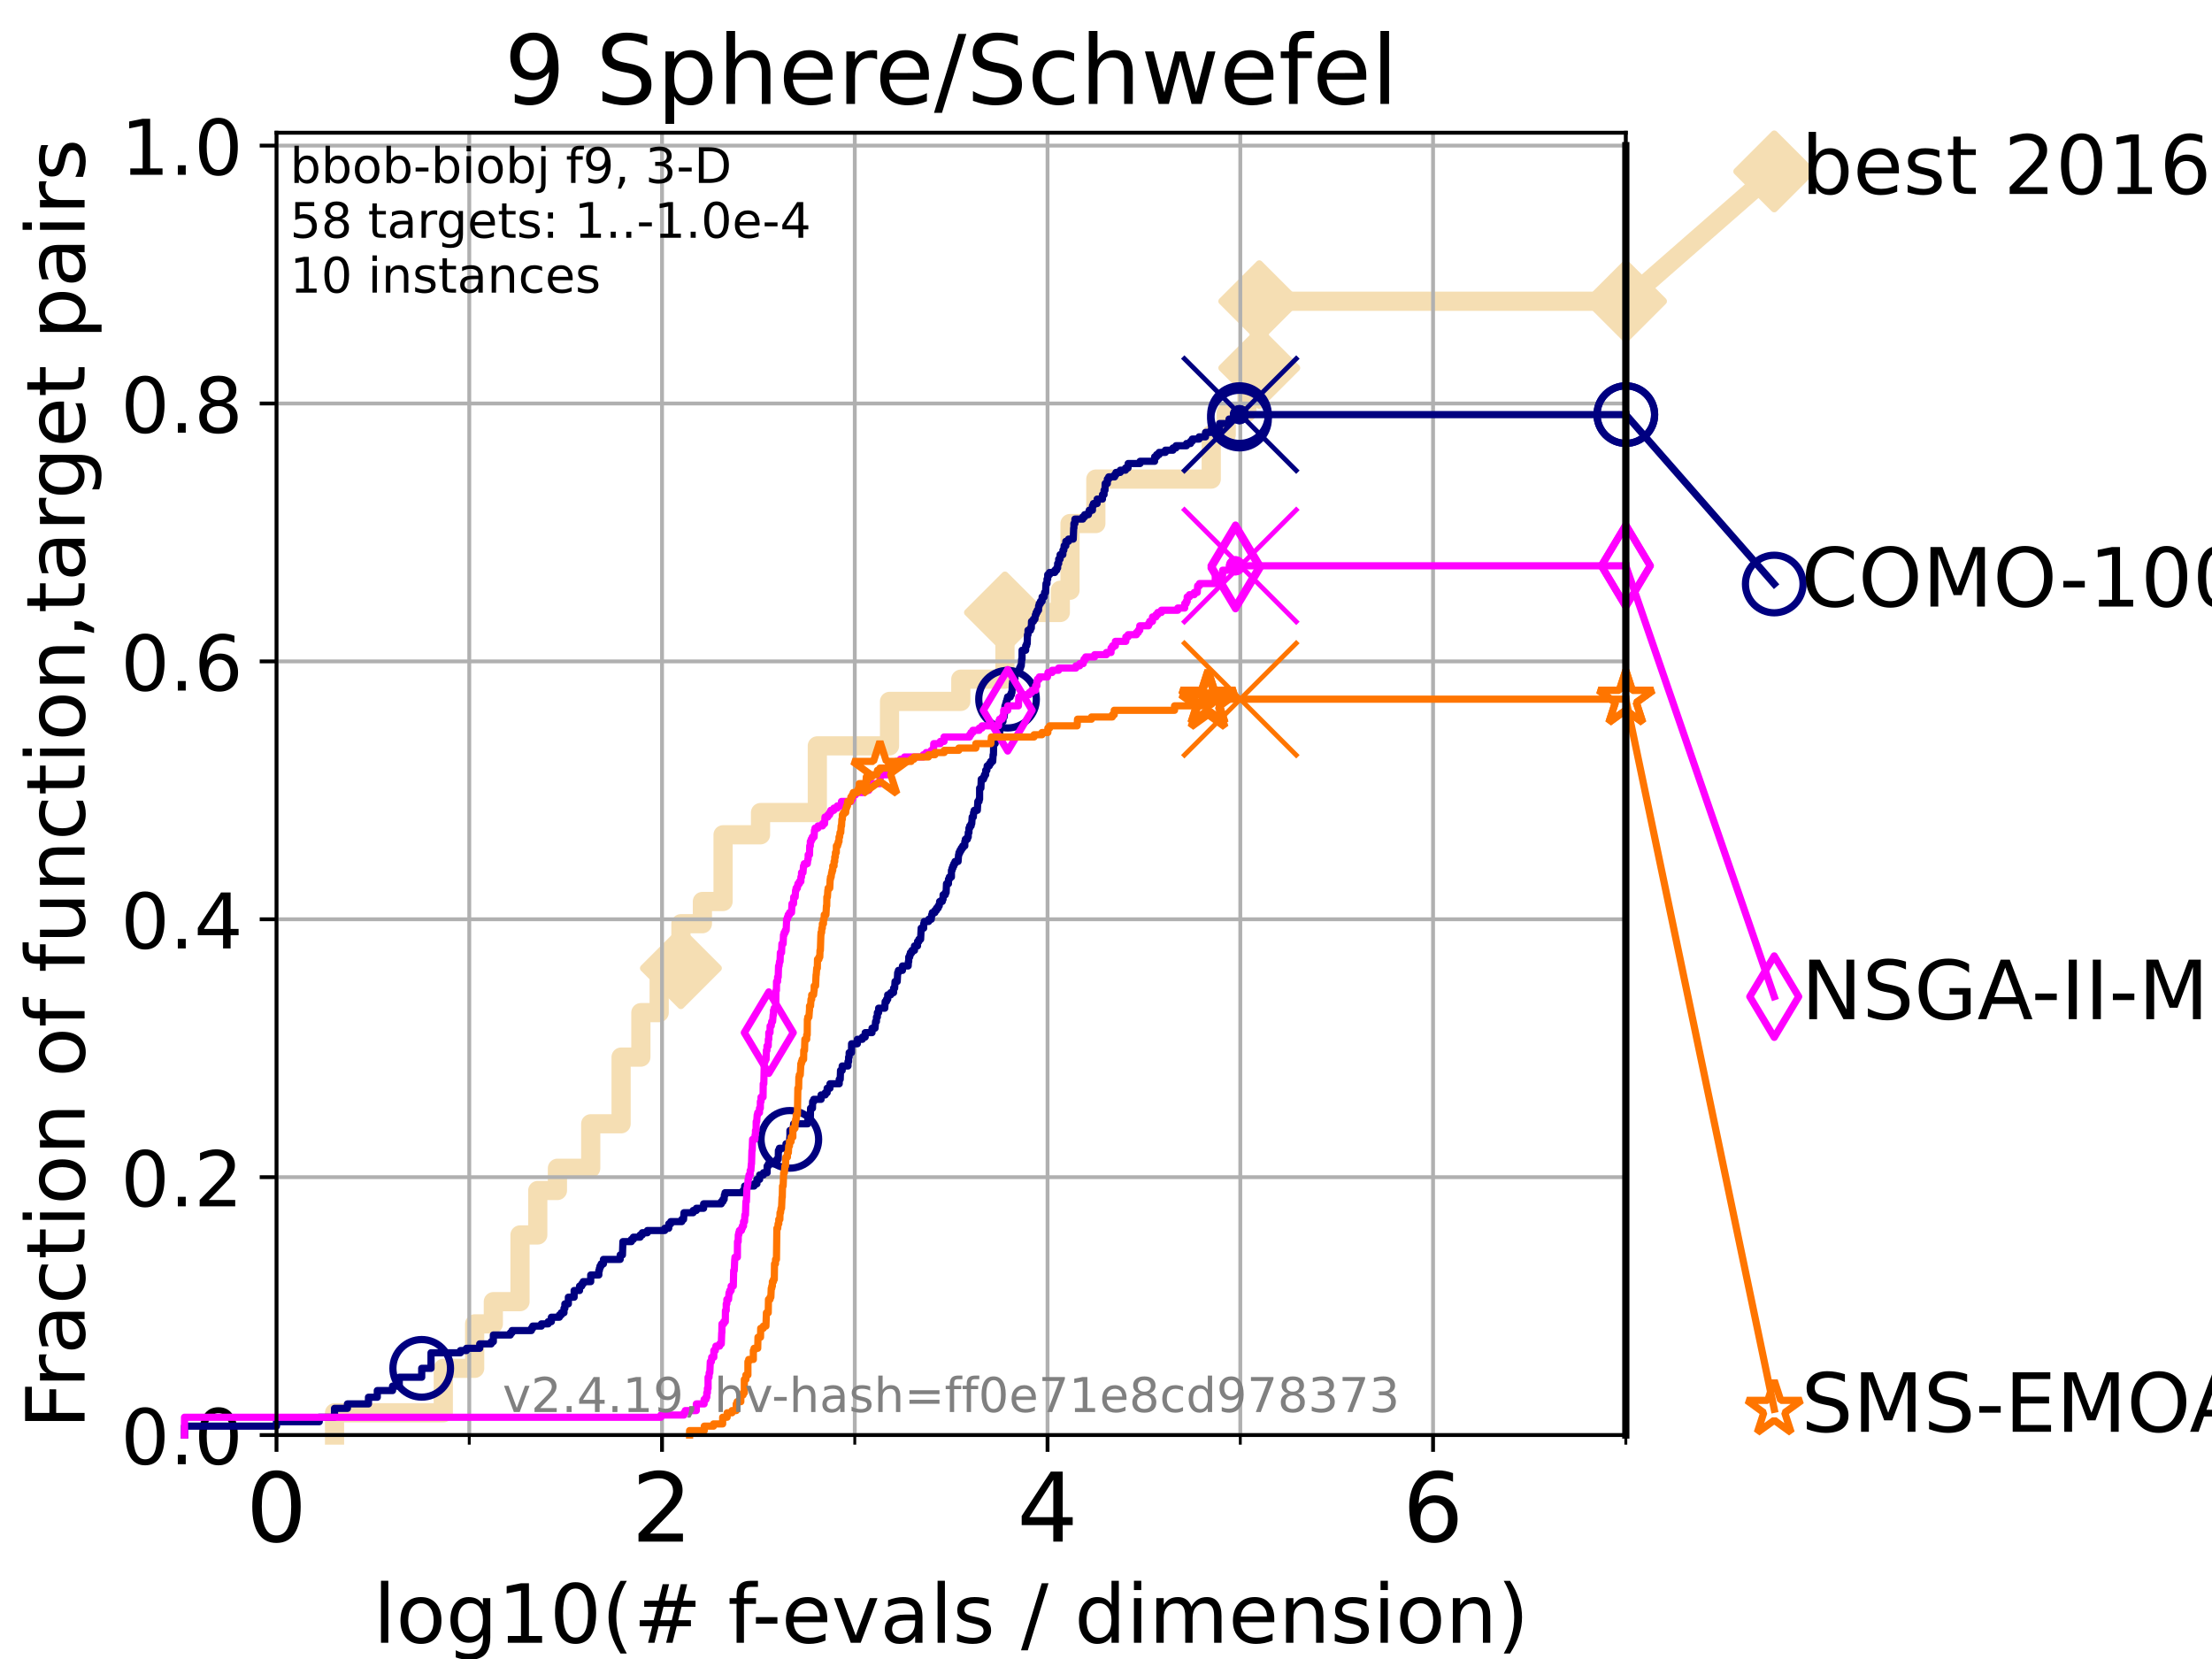 <?xml version="1.0" encoding="utf-8" standalone="no"?>
<!DOCTYPE svg PUBLIC "-//W3C//DTD SVG 1.1//EN"
  "http://www.w3.org/Graphics/SVG/1.1/DTD/svg11.dtd">
<!-- Created with matplotlib (https://matplotlib.org/) -->
<svg height="345.6pt" version="1.1" viewBox="0 0 460.8 345.6" width="460.8pt" xmlns="http://www.w3.org/2000/svg" xmlns:xlink="http://www.w3.org/1999/xlink">
 <defs>
  <style type="text/css">*{stroke-linecap:butt;stroke-linejoin:round;}</style>
 </defs>
 <g id="figure_1">
  <g id="patch_1">
   <path d="M 0 345.6 
L 460.8 345.6 
L 460.8 0 
L 0 0 
z
" style="fill:#ffffff;"/>
  </g>
  <g id="axes_1">
   <g id="patch_2">
    <path d="M 57.6 298.944 
L 338.688 298.944 
L 338.688 27.648 
L 57.6 27.648 
z
" style="fill:#ffffff;"/>
   </g>
   <g id="line2d_1">
    <path d="M 69.688 298.944 
L 69.688 294.313 
L 92.347 294.313 
L 92.347 285.05 
L 98.881 285.05 
L 98.881 275.788 
L 102.772 275.788 
L 102.772 271.157 
L 108.326 271.157 
L 108.326 257.263 
L 112.026 257.263 
L 112.026 248.001 
L 116.122 248.001 
L 116.122 243.37 
L 123.057 243.37 
L 123.057 234.107 
L 129.386 234.107 
L 129.386 220.214 
L 133.503 220.214 
L 133.503 210.951 
L 137.32 210.951 
L 137.32 201.689 
L 141.849 201.689 
L 141.849 192.426 
L 146.324 192.426 
L 146.324 187.795 
L 150.627 187.795 
L 150.627 173.901 
L 158.43 173.901 
L 158.43 169.27 
L 170.265 169.27 
L 170.265 155.377 
L 185.303 155.377 
L 185.303 146.114 
L 200.154 146.114 
L 200.154 141.483 
L 209.351 141.483 
L 209.351 127.589 
L 220.884 127.589 
L 220.884 122.958 
L 222.902 122.958 
L 222.902 109.065 
L 228.283 109.065 
L 228.283 99.802 
L 252.325 99.802 
L 252.325 90.54 
L 255.449 90.54 
L 255.449 85.909 
L 259.761 85.909 
L 259.761 76.646 
L 262.331 76.646 
L 262.331 62.753 
L 338.688 62.753 
" style="fill:none;stroke:#f5deb3;stroke-linecap:square;stroke-width:4;"/>
   </g>
   <g id="line2d_2">
    <defs>
     <path d="M 0 7.778 
L 7.778 0 
L 0 -7.778 
L -7.778 0 
z
" id="m15a72d1827" style="stroke:#f5deb3;stroke-linejoin:miter;stroke-width:1.5;"/>
    </defs>
    <g>
     <use style="fill:#f5deb3;stroke:#f5deb3;stroke-linejoin:miter;stroke-width:1.5;" x="141.849" xlink:href="#m15a72d1827" y="201.689"/>
     <use style="fill:#f5deb3;stroke:#f5deb3;stroke-linejoin:miter;stroke-width:1.5;" x="209.351" xlink:href="#m15a72d1827" y="127.589"/>
     <use style="fill:#f5deb3;stroke:#f5deb3;stroke-linejoin:miter;stroke-width:1.5;" x="262.331" xlink:href="#m15a72d1827" y="76.646"/>
     <use style="fill:#f5deb3;stroke:#f5deb3;stroke-linejoin:miter;stroke-width:1.5;" x="262.331" xlink:href="#m15a72d1827" y="62.753"/>
     <use style="fill:#f5deb3;stroke:#f5deb3;stroke-linejoin:miter;stroke-width:1.5;" x="338.688" xlink:href="#m15a72d1827" y="62.753"/>
    </g>
   </g>
   <g id="line2d_3">
    <path style="fill:none;stroke:#f5deb3;stroke-linecap:square;stroke-width:4;"/>
    <g/>
   </g>
   <g id="line2d_4">
    <path d="M 338.688 62.753 
L 369.608 35.706 
" style="fill:none;stroke:#f5deb3;stroke-linecap:square;stroke-width:4;"/>
    <g>
     <use style="fill:#f5deb3;stroke:#f5deb3;stroke-linejoin:miter;stroke-width:1.5;" x="338.688" xlink:href="#m15a72d1827" y="62.753"/>
     <use style="fill:#f5deb3;stroke:#f5deb3;stroke-linejoin:miter;stroke-width:1.5;" x="369.608" xlink:href="#m15a72d1827" y="35.706"/>
    </g>
   </g>
   <g id="matplotlib.axis_1">
    <g id="xtick_1">
     <g id="line2d_5">
      <path clip-path="url(#padd9e47ad1)" d="M 57.6 298.944 
L 57.6 27.648 
" style="fill:none;stroke:#b0b0b0;stroke-linecap:square;stroke-width:0.8;"/>
     </g>
     <g id="line2d_6">
      <defs>
       <path d="M 0 0 
L 0 3.5 
" id="mb6ea40bde9" style="stroke:#000000;stroke-width:0.8;"/>
      </defs>
      <g>
       <use style="stroke:#000000;stroke-width:0.8;" x="57.6" xlink:href="#mb6ea40bde9" y="298.944"/>
      </g>
     </g>
     <g id="text_1">
      <!-- 0 -->
      <g transform="translate(51.237 321.141)scale(0.2 -0.2)">
       <defs>
        <path d="M 31.781 66.406 
Q 24.172 66.406 20.328 58.906 
Q 16.5 51.422 16.5 36.375 
Q 16.5 21.391 20.328 13.891 
Q 24.172 6.391 31.781 6.391 
Q 39.453 6.391 43.281 13.891 
Q 47.125 21.391 47.125 36.375 
Q 47.125 51.422 43.281 58.906 
Q 39.453 66.406 31.781 66.406 
z
M 31.781 74.219 
Q 44.047 74.219 50.516 64.516 
Q 56.984 54.828 56.984 36.375 
Q 56.984 17.969 50.516 8.266 
Q 44.047 -1.422 31.781 -1.422 
Q 19.531 -1.422 13.062 8.266 
Q 6.594 17.969 6.594 36.375 
Q 6.594 54.828 13.062 64.516 
Q 19.531 74.219 31.781 74.219 
z
" id="DejaVuSans-48"/>
       </defs>
       <use xlink:href="#DejaVuSans-48"/>
      </g>
     </g>
    </g>
    <g id="xtick_2">
     <g id="line2d_7">
      <path clip-path="url(#padd9e47ad1)" d="M 137.911 298.944 
L 137.911 27.648 
" style="fill:none;stroke:#b0b0b0;stroke-linecap:square;stroke-width:0.8;"/>
     </g>
     <g id="line2d_8">
      <g>
       <use style="stroke:#000000;stroke-width:0.8;" x="137.911" xlink:href="#mb6ea40bde9" y="298.944"/>
      </g>
     </g>
     <g id="text_2">
      <!-- 2 -->
      <g transform="translate(131.548 321.141)scale(0.2 -0.2)">
       <defs>
        <path d="M 19.188 8.297 
L 53.609 8.297 
L 53.609 0 
L 7.328 0 
L 7.328 8.297 
Q 12.938 14.109 22.625 23.891 
Q 32.328 33.688 34.812 36.531 
Q 39.547 41.844 41.422 45.531 
Q 43.312 49.219 43.312 52.781 
Q 43.312 58.594 39.234 62.25 
Q 35.156 65.922 28.609 65.922 
Q 23.969 65.922 18.812 64.312 
Q 13.672 62.703 7.812 59.422 
L 7.812 69.391 
Q 13.766 71.781 18.938 73 
Q 24.125 74.219 28.422 74.219 
Q 39.75 74.219 46.484 68.547 
Q 53.219 62.891 53.219 53.422 
Q 53.219 48.922 51.531 44.891 
Q 49.859 40.875 45.406 35.406 
Q 44.188 33.984 37.641 27.219 
Q 31.109 20.453 19.188 8.297 
z
" id="DejaVuSans-50"/>
       </defs>
       <use xlink:href="#DejaVuSans-50"/>
      </g>
     </g>
    </g>
    <g id="xtick_3">
     <g id="line2d_9">
      <path clip-path="url(#padd9e47ad1)" d="M 218.222 298.944 
L 218.222 27.648 
" style="fill:none;stroke:#b0b0b0;stroke-linecap:square;stroke-width:0.8;"/>
     </g>
     <g id="line2d_10">
      <g>
       <use style="stroke:#000000;stroke-width:0.8;" x="218.222" xlink:href="#mb6ea40bde9" y="298.944"/>
      </g>
     </g>
     <g id="text_3">
      <!-- 4 -->
      <g transform="translate(211.859 321.141)scale(0.2 -0.2)">
       <defs>
        <path d="M 37.797 64.312 
L 12.891 25.391 
L 37.797 25.391 
z
M 35.203 72.906 
L 47.609 72.906 
L 47.609 25.391 
L 58.016 25.391 
L 58.016 17.188 
L 47.609 17.188 
L 47.609 0 
L 37.797 0 
L 37.797 17.188 
L 4.891 17.188 
L 4.891 26.703 
z
" id="DejaVuSans-52"/>
       </defs>
       <use xlink:href="#DejaVuSans-52"/>
      </g>
     </g>
    </g>
    <g id="xtick_4">
     <g id="line2d_11">
      <path clip-path="url(#padd9e47ad1)" d="M 298.533 298.944 
L 298.533 27.648 
" style="fill:none;stroke:#b0b0b0;stroke-linecap:square;stroke-width:0.8;"/>
     </g>
     <g id="line2d_12">
      <g>
       <use style="stroke:#000000;stroke-width:0.8;" x="298.533" xlink:href="#mb6ea40bde9" y="298.944"/>
      </g>
     </g>
     <g id="text_4">
      <!-- 6 -->
      <g transform="translate(292.17 321.141)scale(0.2 -0.2)">
       <defs>
        <path d="M 33.016 40.375 
Q 26.375 40.375 22.484 35.828 
Q 18.609 31.297 18.609 23.391 
Q 18.609 15.531 22.484 10.953 
Q 26.375 6.391 33.016 6.391 
Q 39.656 6.391 43.531 10.953 
Q 47.406 15.531 47.406 23.391 
Q 47.406 31.297 43.531 35.828 
Q 39.656 40.375 33.016 40.375 
z
M 52.594 71.297 
L 52.594 62.312 
Q 48.875 64.062 45.094 64.984 
Q 41.312 65.922 37.594 65.922 
Q 27.828 65.922 22.672 59.328 
Q 17.531 52.734 16.797 39.406 
Q 19.672 43.656 24.016 45.922 
Q 28.375 48.188 33.594 48.188 
Q 44.578 48.188 50.953 41.516 
Q 57.328 34.859 57.328 23.391 
Q 57.328 12.156 50.688 5.359 
Q 44.047 -1.422 33.016 -1.422 
Q 20.359 -1.422 13.672 8.266 
Q 6.984 17.969 6.984 36.375 
Q 6.984 53.656 15.188 63.938 
Q 23.391 74.219 37.203 74.219 
Q 40.922 74.219 44.703 73.484 
Q 48.484 72.75 52.594 71.297 
z
" id="DejaVuSans-54"/>
       </defs>
       <use xlink:href="#DejaVuSans-54"/>
      </g>
     </g>
    </g>
    <g id="xtick_5">
     <g id="line2d_13">
      <path clip-path="url(#padd9e47ad1)" d="M 97.755 298.944 
L 97.755 27.648 
" style="fill:none;stroke:#b0b0b0;stroke-linecap:square;stroke-width:0.8;"/>
     </g>
     <g id="line2d_14">
      <defs>
       <path d="M 0 0 
L 0 2 
" id="mbc2ac6e317" style="stroke:#000000;stroke-width:0.6;"/>
      </defs>
      <g>
       <use style="stroke:#000000;stroke-width:0.6;" x="97.755" xlink:href="#mbc2ac6e317" y="298.944"/>
      </g>
     </g>
    </g>
    <g id="xtick_6">
     <g id="line2d_15">
      <path clip-path="url(#padd9e47ad1)" d="M 178.066 298.944 
L 178.066 27.648 
" style="fill:none;stroke:#b0b0b0;stroke-linecap:square;stroke-width:0.8;"/>
     </g>
     <g id="line2d_16">
      <g>
       <use style="stroke:#000000;stroke-width:0.6;" x="178.066" xlink:href="#mbc2ac6e317" y="298.944"/>
      </g>
     </g>
    </g>
    <g id="xtick_7">
     <g id="line2d_17">
      <path clip-path="url(#padd9e47ad1)" d="M 258.377 298.944 
L 258.377 27.648 
" style="fill:none;stroke:#b0b0b0;stroke-linecap:square;stroke-width:0.8;"/>
     </g>
     <g id="line2d_18">
      <g>
       <use style="stroke:#000000;stroke-width:0.6;" x="258.377" xlink:href="#mbc2ac6e317" y="298.944"/>
      </g>
     </g>
    </g>
    <g id="xtick_8">
     <g id="line2d_19">
      <path clip-path="url(#padd9e47ad1)" d="M 338.688 298.944 
L 338.688 27.648 
" style="fill:none;stroke:#b0b0b0;stroke-linecap:square;stroke-width:0.8;"/>
     </g>
     <g id="line2d_20">
      <g>
       <use style="stroke:#000000;stroke-width:0.6;" x="338.688" xlink:href="#mbc2ac6e317" y="298.944"/>
      </g>
     </g>
    </g>
    <g id="text_5">
     <!-- log10(# f-evals / dimension) -->
     <g transform="translate(77.764 342.218)scale(0.17 -0.17)">
      <defs>
       <path d="M 9.422 75.984 
L 18.406 75.984 
L 18.406 0 
L 9.422 0 
z
" id="DejaVuSans-108"/>
       <path d="M 30.609 48.391 
Q 23.391 48.391 19.188 42.75 
Q 14.984 37.109 14.984 27.297 
Q 14.984 17.484 19.156 11.844 
Q 23.344 6.203 30.609 6.203 
Q 37.797 6.203 41.984 11.859 
Q 46.188 17.531 46.188 27.297 
Q 46.188 37.016 41.984 42.703 
Q 37.797 48.391 30.609 48.391 
z
M 30.609 56 
Q 42.328 56 49.016 48.375 
Q 55.719 40.766 55.719 27.297 
Q 55.719 13.875 49.016 6.219 
Q 42.328 -1.422 30.609 -1.422 
Q 18.844 -1.422 12.172 6.219 
Q 5.516 13.875 5.516 27.297 
Q 5.516 40.766 12.172 48.375 
Q 18.844 56 30.609 56 
z
" id="DejaVuSans-111"/>
       <path d="M 45.406 27.984 
Q 45.406 37.75 41.375 43.109 
Q 37.359 48.484 30.078 48.484 
Q 22.859 48.484 18.828 43.109 
Q 14.797 37.75 14.797 27.984 
Q 14.797 18.266 18.828 12.891 
Q 22.859 7.516 30.078 7.516 
Q 37.359 7.516 41.375 12.891 
Q 45.406 18.266 45.406 27.984 
z
M 54.391 6.781 
Q 54.391 -7.172 48.188 -13.984 
Q 42 -20.797 29.203 -20.797 
Q 24.469 -20.797 20.266 -20.094 
Q 16.062 -19.391 12.109 -17.922 
L 12.109 -9.188 
Q 16.062 -11.328 19.922 -12.344 
Q 23.781 -13.375 27.781 -13.375 
Q 36.625 -13.375 41.016 -8.766 
Q 45.406 -4.156 45.406 5.172 
L 45.406 9.625 
Q 42.625 4.781 38.281 2.391 
Q 33.938 0 27.875 0 
Q 17.828 0 11.672 7.656 
Q 5.516 15.328 5.516 27.984 
Q 5.516 40.672 11.672 48.328 
Q 17.828 56 27.875 56 
Q 33.938 56 38.281 53.609 
Q 42.625 51.219 45.406 46.391 
L 45.406 54.688 
L 54.391 54.688 
z
" id="DejaVuSans-103"/>
       <path d="M 12.406 8.297 
L 28.516 8.297 
L 28.516 63.922 
L 10.984 60.406 
L 10.984 69.391 
L 28.422 72.906 
L 38.281 72.906 
L 38.281 8.297 
L 54.391 8.297 
L 54.391 0 
L 12.406 0 
z
" id="DejaVuSans-49"/>
       <path d="M 31 75.875 
Q 24.469 64.656 21.281 53.656 
Q 18.109 42.672 18.109 31.391 
Q 18.109 20.125 21.312 9.062 
Q 24.516 -2 31 -13.188 
L 23.188 -13.188 
Q 15.875 -1.703 12.234 9.375 
Q 8.594 20.453 8.594 31.391 
Q 8.594 42.281 12.203 53.312 
Q 15.828 64.359 23.188 75.875 
z
" id="DejaVuSans-40"/>
       <path d="M 51.125 44 
L 36.922 44 
L 32.812 27.688 
L 47.125 27.688 
z
M 43.797 71.781 
L 38.719 51.516 
L 52.984 51.516 
L 58.109 71.781 
L 65.922 71.781 
L 60.891 51.516 
L 76.125 51.516 
L 76.125 44 
L 58.984 44 
L 54.984 27.688 
L 70.516 27.688 
L 70.516 20.219 
L 53.078 20.219 
L 48 0 
L 40.188 0 
L 45.219 20.219 
L 30.906 20.219 
L 25.875 0 
L 18.016 0 
L 23.094 20.219 
L 7.719 20.219 
L 7.719 27.688 
L 24.906 27.688 
L 29 44 
L 13.281 44 
L 13.281 51.516 
L 30.906 51.516 
L 35.891 71.781 
z
" id="DejaVuSans-35"/>
       <path id="DejaVuSans-32"/>
       <path d="M 37.109 75.984 
L 37.109 68.5 
L 28.516 68.5 
Q 23.688 68.5 21.797 66.547 
Q 19.922 64.594 19.922 59.516 
L 19.922 54.688 
L 34.719 54.688 
L 34.719 47.703 
L 19.922 47.703 
L 19.922 0 
L 10.891 0 
L 10.891 47.703 
L 2.297 47.703 
L 2.297 54.688 
L 10.891 54.688 
L 10.891 58.5 
Q 10.891 67.625 15.141 71.797 
Q 19.391 75.984 28.609 75.984 
z
" id="DejaVuSans-102"/>
       <path d="M 4.891 31.391 
L 31.203 31.391 
L 31.203 23.391 
L 4.891 23.391 
z
" id="DejaVuSans-45"/>
       <path d="M 56.203 29.594 
L 56.203 25.203 
L 14.891 25.203 
Q 15.484 15.922 20.484 11.062 
Q 25.484 6.203 34.422 6.203 
Q 39.594 6.203 44.453 7.469 
Q 49.312 8.734 54.109 11.281 
L 54.109 2.781 
Q 49.266 0.734 44.188 -0.344 
Q 39.109 -1.422 33.891 -1.422 
Q 20.797 -1.422 13.156 6.188 
Q 5.516 13.812 5.516 26.812 
Q 5.516 40.234 12.766 48.109 
Q 20.016 56 32.328 56 
Q 43.359 56 49.781 48.891 
Q 56.203 41.797 56.203 29.594 
z
M 47.219 32.234 
Q 47.125 39.594 43.094 43.984 
Q 39.062 48.391 32.422 48.391 
Q 24.906 48.391 20.391 44.141 
Q 15.875 39.891 15.188 32.172 
z
" id="DejaVuSans-101"/>
       <path d="M 2.984 54.688 
L 12.5 54.688 
L 29.594 8.797 
L 46.688 54.688 
L 56.203 54.688 
L 35.688 0 
L 23.484 0 
z
" id="DejaVuSans-118"/>
       <path d="M 34.281 27.484 
Q 23.391 27.484 19.188 25 
Q 14.984 22.516 14.984 16.5 
Q 14.984 11.719 18.141 8.906 
Q 21.297 6.109 26.703 6.109 
Q 34.188 6.109 38.703 11.406 
Q 43.219 16.703 43.219 25.484 
L 43.219 27.484 
z
M 52.203 31.203 
L 52.203 0 
L 43.219 0 
L 43.219 8.297 
Q 40.141 3.328 35.547 0.953 
Q 30.953 -1.422 24.312 -1.422 
Q 15.922 -1.422 10.953 3.297 
Q 6 8.016 6 15.922 
Q 6 25.141 12.172 29.828 
Q 18.359 34.516 30.609 34.516 
L 43.219 34.516 
L 43.219 35.406 
Q 43.219 41.609 39.141 45 
Q 35.062 48.391 27.688 48.391 
Q 23 48.391 18.547 47.266 
Q 14.109 46.141 10.016 43.891 
L 10.016 52.203 
Q 14.938 54.109 19.578 55.047 
Q 24.219 56 28.609 56 
Q 40.484 56 46.344 49.844 
Q 52.203 43.703 52.203 31.203 
z
" id="DejaVuSans-97"/>
       <path d="M 44.281 53.078 
L 44.281 44.578 
Q 40.484 46.531 36.375 47.5 
Q 32.281 48.484 27.875 48.484 
Q 21.188 48.484 17.844 46.438 
Q 14.5 44.391 14.5 40.281 
Q 14.5 37.156 16.891 35.375 
Q 19.281 33.594 26.516 31.984 
L 29.594 31.297 
Q 39.156 29.25 43.188 25.516 
Q 47.219 21.781 47.219 15.094 
Q 47.219 7.469 41.188 3.016 
Q 35.156 -1.422 24.609 -1.422 
Q 20.219 -1.422 15.453 -0.562 
Q 10.688 0.297 5.422 2 
L 5.422 11.281 
Q 10.406 8.688 15.234 7.391 
Q 20.062 6.109 24.812 6.109 
Q 31.156 6.109 34.562 8.281 
Q 37.984 10.453 37.984 14.406 
Q 37.984 18.062 35.516 20.016 
Q 33.062 21.969 24.703 23.781 
L 21.578 24.516 
Q 13.234 26.266 9.516 29.906 
Q 5.812 33.547 5.812 39.891 
Q 5.812 47.609 11.281 51.797 
Q 16.75 56 26.812 56 
Q 31.781 56 36.172 55.266 
Q 40.578 54.547 44.281 53.078 
z
" id="DejaVuSans-115"/>
       <path d="M 25.391 72.906 
L 33.688 72.906 
L 8.297 -9.281 
L 0 -9.281 
z
" id="DejaVuSans-47"/>
       <path d="M 45.406 46.391 
L 45.406 75.984 
L 54.391 75.984 
L 54.391 0 
L 45.406 0 
L 45.406 8.203 
Q 42.578 3.328 38.25 0.953 
Q 33.938 -1.422 27.875 -1.422 
Q 17.969 -1.422 11.734 6.484 
Q 5.516 14.406 5.516 27.297 
Q 5.516 40.188 11.734 48.094 
Q 17.969 56 27.875 56 
Q 33.938 56 38.25 53.625 
Q 42.578 51.266 45.406 46.391 
z
M 14.797 27.297 
Q 14.797 17.391 18.875 11.75 
Q 22.953 6.109 30.078 6.109 
Q 37.203 6.109 41.297 11.75 
Q 45.406 17.391 45.406 27.297 
Q 45.406 37.203 41.297 42.844 
Q 37.203 48.484 30.078 48.484 
Q 22.953 48.484 18.875 42.844 
Q 14.797 37.203 14.797 27.297 
z
" id="DejaVuSans-100"/>
       <path d="M 9.422 54.688 
L 18.406 54.688 
L 18.406 0 
L 9.422 0 
z
M 9.422 75.984 
L 18.406 75.984 
L 18.406 64.594 
L 9.422 64.594 
z
" id="DejaVuSans-105"/>
       <path d="M 52 44.188 
Q 55.375 50.25 60.062 53.125 
Q 64.75 56 71.094 56 
Q 79.641 56 84.281 50.016 
Q 88.922 44.047 88.922 33.016 
L 88.922 0 
L 79.891 0 
L 79.891 32.719 
Q 79.891 40.578 77.094 44.375 
Q 74.312 48.188 68.609 48.188 
Q 61.625 48.188 57.562 43.547 
Q 53.516 38.922 53.516 30.906 
L 53.516 0 
L 44.484 0 
L 44.484 32.719 
Q 44.484 40.625 41.703 44.406 
Q 38.922 48.188 33.109 48.188 
Q 26.219 48.188 22.156 43.531 
Q 18.109 38.875 18.109 30.906 
L 18.109 0 
L 9.078 0 
L 9.078 54.688 
L 18.109 54.688 
L 18.109 46.188 
Q 21.188 51.219 25.484 53.609 
Q 29.781 56 35.688 56 
Q 41.656 56 45.828 52.969 
Q 50 49.953 52 44.188 
z
" id="DejaVuSans-109"/>
       <path d="M 54.891 33.016 
L 54.891 0 
L 45.906 0 
L 45.906 32.719 
Q 45.906 40.484 42.875 44.328 
Q 39.844 48.188 33.797 48.188 
Q 26.516 48.188 22.312 43.547 
Q 18.109 38.922 18.109 30.906 
L 18.109 0 
L 9.078 0 
L 9.078 54.688 
L 18.109 54.688 
L 18.109 46.188 
Q 21.344 51.125 25.703 53.562 
Q 30.078 56 35.797 56 
Q 45.219 56 50.047 50.172 
Q 54.891 44.344 54.891 33.016 
z
" id="DejaVuSans-110"/>
       <path d="M 8.016 75.875 
L 15.828 75.875 
Q 23.141 64.359 26.781 53.312 
Q 30.422 42.281 30.422 31.391 
Q 30.422 20.453 26.781 9.375 
Q 23.141 -1.703 15.828 -13.188 
L 8.016 -13.188 
Q 14.5 -2 17.703 9.062 
Q 20.906 20.125 20.906 31.391 
Q 20.906 42.672 17.703 53.656 
Q 14.5 64.656 8.016 75.875 
z
" id="DejaVuSans-41"/>
      </defs>
      <use xlink:href="#DejaVuSans-108"/>
      <use x="27.783" xlink:href="#DejaVuSans-111"/>
      <use x="88.965" xlink:href="#DejaVuSans-103"/>
      <use x="152.441" xlink:href="#DejaVuSans-49"/>
      <use x="216.064" xlink:href="#DejaVuSans-48"/>
      <use x="279.688" xlink:href="#DejaVuSans-40"/>
      <use x="318.701" xlink:href="#DejaVuSans-35"/>
      <use x="402.49" xlink:href="#DejaVuSans-32"/>
      <use x="434.277" xlink:href="#DejaVuSans-102"/>
      <use x="463.982" xlink:href="#DejaVuSans-45"/>
      <use x="500.066" xlink:href="#DejaVuSans-101"/>
      <use x="561.59" xlink:href="#DejaVuSans-118"/>
      <use x="620.77" xlink:href="#DejaVuSans-97"/>
      <use x="682.049" xlink:href="#DejaVuSans-108"/>
      <use x="709.832" xlink:href="#DejaVuSans-115"/>
      <use x="761.932" xlink:href="#DejaVuSans-32"/>
      <use x="793.719" xlink:href="#DejaVuSans-47"/>
      <use x="827.41" xlink:href="#DejaVuSans-32"/>
      <use x="859.197" xlink:href="#DejaVuSans-100"/>
      <use x="922.674" xlink:href="#DejaVuSans-105"/>
      <use x="950.457" xlink:href="#DejaVuSans-109"/>
      <use x="1047.869" xlink:href="#DejaVuSans-101"/>
      <use x="1109.393" xlink:href="#DejaVuSans-110"/>
      <use x="1172.771" xlink:href="#DejaVuSans-115"/>
      <use x="1224.871" xlink:href="#DejaVuSans-105"/>
      <use x="1252.654" xlink:href="#DejaVuSans-111"/>
      <use x="1313.836" xlink:href="#DejaVuSans-110"/>
      <use x="1377.215" xlink:href="#DejaVuSans-41"/>
     </g>
    </g>
   </g>
   <g id="matplotlib.axis_2">
    <g id="ytick_1">
     <g id="line2d_21">
      <path clip-path="url(#padd9e47ad1)" d="M 57.6 298.944 
L 338.688 298.944 
" style="fill:none;stroke:#b0b0b0;stroke-linecap:square;stroke-width:0.8;"/>
     </g>
     <g id="line2d_22">
      <defs>
       <path d="M 0 0 
L -3.5 0 
" id="m549b964d10" style="stroke:#000000;stroke-width:0.8;"/>
      </defs>
      <g>
       <use style="stroke:#000000;stroke-width:0.8;" x="57.6" xlink:href="#m549b964d10" y="298.944"/>
      </g>
     </g>
     <g id="text_6">
      <!-- 0.0 -->
      <g transform="translate(25.155 305.023)scale(0.16 -0.16)">
       <defs>
        <path d="M 10.688 12.406 
L 21 12.406 
L 21 0 
L 10.688 0 
z
" id="DejaVuSans-46"/>
       </defs>
       <use xlink:href="#DejaVuSans-48"/>
       <use x="63.623" xlink:href="#DejaVuSans-46"/>
       <use x="95.41" xlink:href="#DejaVuSans-48"/>
      </g>
     </g>
    </g>
    <g id="ytick_2">
     <g id="line2d_23">
      <path clip-path="url(#padd9e47ad1)" d="M 57.6 245.222 
L 338.688 245.222 
" style="fill:none;stroke:#b0b0b0;stroke-linecap:square;stroke-width:0.8;"/>
     </g>
     <g id="line2d_24">
      <g>
       <use style="stroke:#000000;stroke-width:0.8;" x="57.6" xlink:href="#m549b964d10" y="245.222"/>
      </g>
     </g>
     <g id="text_7">
      <!-- 0.2 -->
      <g transform="translate(25.155 251.301)scale(0.16 -0.16)">
       <use xlink:href="#DejaVuSans-48"/>
       <use x="63.623" xlink:href="#DejaVuSans-46"/>
       <use x="95.41" xlink:href="#DejaVuSans-50"/>
      </g>
     </g>
    </g>
    <g id="ytick_3">
     <g id="line2d_25">
      <path clip-path="url(#padd9e47ad1)" d="M 57.6 191.5 
L 338.688 191.5 
" style="fill:none;stroke:#b0b0b0;stroke-linecap:square;stroke-width:0.8;"/>
     </g>
     <g id="line2d_26">
      <g>
       <use style="stroke:#000000;stroke-width:0.8;" x="57.6" xlink:href="#m549b964d10" y="191.5"/>
      </g>
     </g>
     <g id="text_8">
      <!-- 0.4 -->
      <g transform="translate(25.155 197.579)scale(0.16 -0.16)">
       <use xlink:href="#DejaVuSans-48"/>
       <use x="63.623" xlink:href="#DejaVuSans-46"/>
       <use x="95.41" xlink:href="#DejaVuSans-52"/>
      </g>
     </g>
    </g>
    <g id="ytick_4">
     <g id="line2d_27">
      <path clip-path="url(#padd9e47ad1)" d="M 57.6 137.778 
L 338.688 137.778 
" style="fill:none;stroke:#b0b0b0;stroke-linecap:square;stroke-width:0.8;"/>
     </g>
     <g id="line2d_28">
      <g>
       <use style="stroke:#000000;stroke-width:0.8;" x="57.6" xlink:href="#m549b964d10" y="137.778"/>
      </g>
     </g>
     <g id="text_9">
      <!-- 0.6 -->
      <g transform="translate(25.155 143.857)scale(0.16 -0.16)">
       <use xlink:href="#DejaVuSans-48"/>
       <use x="63.623" xlink:href="#DejaVuSans-46"/>
       <use x="95.41" xlink:href="#DejaVuSans-54"/>
      </g>
     </g>
    </g>
    <g id="ytick_5">
     <g id="line2d_29">
      <path clip-path="url(#padd9e47ad1)" d="M 57.6 84.056 
L 338.688 84.056 
" style="fill:none;stroke:#b0b0b0;stroke-linecap:square;stroke-width:0.8;"/>
     </g>
     <g id="line2d_30">
      <g>
       <use style="stroke:#000000;stroke-width:0.8;" x="57.6" xlink:href="#m549b964d10" y="84.056"/>
      </g>
     </g>
     <g id="text_10">
      <!-- 0.8 -->
      <g transform="translate(25.155 90.135)scale(0.16 -0.16)">
       <defs>
        <path d="M 31.781 34.625 
Q 24.75 34.625 20.719 30.859 
Q 16.703 27.094 16.703 20.516 
Q 16.703 13.922 20.719 10.156 
Q 24.75 6.391 31.781 6.391 
Q 38.812 6.391 42.859 10.172 
Q 46.922 13.969 46.922 20.516 
Q 46.922 27.094 42.891 30.859 
Q 38.875 34.625 31.781 34.625 
z
M 21.922 38.812 
Q 15.578 40.375 12.031 44.719 
Q 8.5 49.078 8.5 55.328 
Q 8.5 64.062 14.719 69.141 
Q 20.953 74.219 31.781 74.219 
Q 42.672 74.219 48.875 69.141 
Q 55.078 64.062 55.078 55.328 
Q 55.078 49.078 51.531 44.719 
Q 48 40.375 41.703 38.812 
Q 48.828 37.156 52.797 32.312 
Q 56.781 27.484 56.781 20.516 
Q 56.781 9.906 50.312 4.234 
Q 43.844 -1.422 31.781 -1.422 
Q 19.734 -1.422 13.25 4.234 
Q 6.781 9.906 6.781 20.516 
Q 6.781 27.484 10.781 32.312 
Q 14.797 37.156 21.922 38.812 
z
M 18.312 54.391 
Q 18.312 48.734 21.844 45.562 
Q 25.391 42.391 31.781 42.391 
Q 38.141 42.391 41.719 45.562 
Q 45.312 48.734 45.312 54.391 
Q 45.312 60.062 41.719 63.234 
Q 38.141 66.406 31.781 66.406 
Q 25.391 66.406 21.844 63.234 
Q 18.312 60.062 18.312 54.391 
z
" id="DejaVuSans-56"/>
       </defs>
       <use xlink:href="#DejaVuSans-48"/>
       <use x="63.623" xlink:href="#DejaVuSans-46"/>
       <use x="95.41" xlink:href="#DejaVuSans-56"/>
      </g>
     </g>
    </g>
    <g id="ytick_6">
     <g id="line2d_31">
      <path clip-path="url(#padd9e47ad1)" d="M 57.6 30.334 
L 338.688 30.334 
" style="fill:none;stroke:#b0b0b0;stroke-linecap:square;stroke-width:0.8;"/>
     </g>
     <g id="line2d_32">
      <g>
       <use style="stroke:#000000;stroke-width:0.8;" x="57.6" xlink:href="#m549b964d10" y="30.334"/>
      </g>
     </g>
     <g id="text_11">
      <!-- 1.0 -->
      <g transform="translate(25.155 36.413)scale(0.16 -0.16)">
       <use xlink:href="#DejaVuSans-49"/>
       <use x="63.623" xlink:href="#DejaVuSans-46"/>
       <use x="95.41" xlink:href="#DejaVuSans-48"/>
      </g>
     </g>
    </g>
    <g id="text_12">
     <!-- Fraction of function,target pairs -->
     <g transform="translate(17.62 297.681)rotate(-90)scale(0.17 -0.17)">
      <defs>
       <path d="M 9.812 72.906 
L 51.703 72.906 
L 51.703 64.594 
L 19.672 64.594 
L 19.672 43.109 
L 48.578 43.109 
L 48.578 34.812 
L 19.672 34.812 
L 19.672 0 
L 9.812 0 
z
" id="DejaVuSans-70"/>
       <path d="M 41.109 46.297 
Q 39.594 47.172 37.812 47.578 
Q 36.031 48 33.891 48 
Q 26.266 48 22.188 43.047 
Q 18.109 38.094 18.109 28.812 
L 18.109 0 
L 9.078 0 
L 9.078 54.688 
L 18.109 54.688 
L 18.109 46.188 
Q 20.953 51.172 25.484 53.578 
Q 30.031 56 36.531 56 
Q 37.453 56 38.578 55.875 
Q 39.703 55.766 41.062 55.516 
z
" id="DejaVuSans-114"/>
       <path d="M 48.781 52.594 
L 48.781 44.188 
Q 44.969 46.297 41.141 47.344 
Q 37.312 48.391 33.406 48.391 
Q 24.656 48.391 19.812 42.844 
Q 14.984 37.312 14.984 27.297 
Q 14.984 17.281 19.812 11.734 
Q 24.656 6.203 33.406 6.203 
Q 37.312 6.203 41.141 7.25 
Q 44.969 8.297 48.781 10.406 
L 48.781 2.094 
Q 45.016 0.344 40.984 -0.531 
Q 36.969 -1.422 32.422 -1.422 
Q 20.062 -1.422 12.781 6.344 
Q 5.516 14.109 5.516 27.297 
Q 5.516 40.672 12.859 48.328 
Q 20.219 56 33.016 56 
Q 37.156 56 41.109 55.141 
Q 45.062 54.297 48.781 52.594 
z
" id="DejaVuSans-99"/>
       <path d="M 18.312 70.219 
L 18.312 54.688 
L 36.812 54.688 
L 36.812 47.703 
L 18.312 47.703 
L 18.312 18.016 
Q 18.312 11.328 20.141 9.422 
Q 21.969 7.516 27.594 7.516 
L 36.812 7.516 
L 36.812 0 
L 27.594 0 
Q 17.188 0 13.234 3.875 
Q 9.281 7.766 9.281 18.016 
L 9.281 47.703 
L 2.688 47.703 
L 2.688 54.688 
L 9.281 54.688 
L 9.281 70.219 
z
" id="DejaVuSans-116"/>
       <path d="M 8.5 21.578 
L 8.5 54.688 
L 17.484 54.688 
L 17.484 21.922 
Q 17.484 14.156 20.5 10.266 
Q 23.531 6.391 29.594 6.391 
Q 36.859 6.391 41.078 11.031 
Q 45.312 15.672 45.312 23.688 
L 45.312 54.688 
L 54.297 54.688 
L 54.297 0 
L 45.312 0 
L 45.312 8.406 
Q 42.047 3.422 37.719 1 
Q 33.406 -1.422 27.688 -1.422 
Q 18.266 -1.422 13.375 4.438 
Q 8.5 10.297 8.5 21.578 
z
M 31.109 56 
z
" id="DejaVuSans-117"/>
       <path d="M 11.719 12.406 
L 22.016 12.406 
L 22.016 4 
L 14.016 -11.625 
L 7.719 -11.625 
L 11.719 4 
z
" id="DejaVuSans-44"/>
       <path d="M 18.109 8.203 
L 18.109 -20.797 
L 9.078 -20.797 
L 9.078 54.688 
L 18.109 54.688 
L 18.109 46.391 
Q 20.953 51.266 25.266 53.625 
Q 29.594 56 35.594 56 
Q 45.562 56 51.781 48.094 
Q 58.016 40.188 58.016 27.297 
Q 58.016 14.406 51.781 6.484 
Q 45.562 -1.422 35.594 -1.422 
Q 29.594 -1.422 25.266 0.953 
Q 20.953 3.328 18.109 8.203 
z
M 48.688 27.297 
Q 48.688 37.203 44.609 42.844 
Q 40.531 48.484 33.406 48.484 
Q 26.266 48.484 22.188 42.844 
Q 18.109 37.203 18.109 27.297 
Q 18.109 17.391 22.188 11.75 
Q 26.266 6.109 33.406 6.109 
Q 40.531 6.109 44.609 11.75 
Q 48.688 17.391 48.688 27.297 
z
" id="DejaVuSans-112"/>
      </defs>
      <use xlink:href="#DejaVuSans-70"/>
      <use x="50.27" xlink:href="#DejaVuSans-114"/>
      <use x="91.383" xlink:href="#DejaVuSans-97"/>
      <use x="152.662" xlink:href="#DejaVuSans-99"/>
      <use x="207.643" xlink:href="#DejaVuSans-116"/>
      <use x="246.852" xlink:href="#DejaVuSans-105"/>
      <use x="274.635" xlink:href="#DejaVuSans-111"/>
      <use x="335.816" xlink:href="#DejaVuSans-110"/>
      <use x="399.195" xlink:href="#DejaVuSans-32"/>
      <use x="430.982" xlink:href="#DejaVuSans-111"/>
      <use x="492.164" xlink:href="#DejaVuSans-102"/>
      <use x="527.369" xlink:href="#DejaVuSans-32"/>
      <use x="559.156" xlink:href="#DejaVuSans-102"/>
      <use x="594.361" xlink:href="#DejaVuSans-117"/>
      <use x="657.74" xlink:href="#DejaVuSans-110"/>
      <use x="721.119" xlink:href="#DejaVuSans-99"/>
      <use x="776.1" xlink:href="#DejaVuSans-116"/>
      <use x="815.309" xlink:href="#DejaVuSans-105"/>
      <use x="843.092" xlink:href="#DejaVuSans-111"/>
      <use x="904.273" xlink:href="#DejaVuSans-110"/>
      <use x="967.652" xlink:href="#DejaVuSans-44"/>
      <use x="999.439" xlink:href="#DejaVuSans-116"/>
      <use x="1038.648" xlink:href="#DejaVuSans-97"/>
      <use x="1099.928" xlink:href="#DejaVuSans-114"/>
      <use x="1139.291" xlink:href="#DejaVuSans-103"/>
      <use x="1202.768" xlink:href="#DejaVuSans-101"/>
      <use x="1264.291" xlink:href="#DejaVuSans-116"/>
      <use x="1303.5" xlink:href="#DejaVuSans-32"/>
      <use x="1335.287" xlink:href="#DejaVuSans-112"/>
      <use x="1398.764" xlink:href="#DejaVuSans-97"/>
      <use x="1460.043" xlink:href="#DejaVuSans-105"/>
      <use x="1487.826" xlink:href="#DejaVuSans-114"/>
      <use x="1528.939" xlink:href="#DejaVuSans-115"/>
     </g>
    </g>
   </g>
   <g id="line2d_33">
    <defs>
     <path d="M 0 1.5 
C 0.398 1.5 0.779 1.342 1.061 1.061 
C 1.342 0.779 1.5 0.398 1.5 0 
C 1.5 -0.398 1.342 -0.779 1.061 -1.061 
C 0.779 -1.342 0.398 -1.5 0 -1.5 
C -0.398 -1.5 -0.779 -1.342 -1.061 -1.061 
C -1.342 -0.779 -1.5 -0.398 -1.5 0 
C -1.5 0.398 -1.342 0.779 -1.061 1.061 
C -0.779 1.342 -0.398 1.5 0 1.5 
z
" id="m42a05dc41d" style="stroke:#f5deb3;"/>
    </defs>
    <g>
     <use style="fill:#f5deb3;stroke:#f5deb3;" x="262.331" xlink:href="#m42a05dc41d" y="62.753"/>
     <use style="fill:#f5deb3;stroke:#f5deb3;" x="262.331" xlink:href="#m42a05dc41d" y="62.753"/>
    </g>
   </g>
   <g id="line2d_34">
    <defs>
     <path d="M 0 1.5 
C 0.398 1.5 0.779 1.342 1.061 1.061 
C 1.342 0.779 1.5 0.398 1.5 0 
C 1.5 -0.398 1.342 -0.779 1.061 -1.061 
C 0.779 -1.342 0.398 -1.5 0 -1.5 
C -0.398 -1.5 -0.779 -1.342 -1.061 -1.061 
C -1.342 -0.779 -1.5 -0.398 -1.5 0 
C -1.5 0.398 -1.342 0.779 -1.061 1.061 
C -0.779 1.342 -0.398 1.5 0 1.5 
z
" id="mbe7e31fdc2" style="stroke:#000080;"/>
    </defs>
    <g>
     <use style="fill:#000080;stroke:#000080;" x="258.211" xlink:href="#mbe7e31fdc2" y="86.372"/>
     <use style="fill:#000080;stroke:#000080;" x="258.211" xlink:href="#mbe7e31fdc2" y="86.372"/>
    </g>
   </g>
   <g id="line2d_35">
    <path d="M 38.441 298.944 
L 38.441 297.092 
L 57.6 297.092 
L 57.6 296.165 
L 66.508 296.165 
L 66.508 295.239 
L 69.688 295.239 
L 69.688 293.387 
L 72.376 293.387 
L 72.376 292.46 
L 76.759 292.46 
L 76.759 291.071 
L 78.596 291.071 
L 78.596 289.682 
L 81.776 289.682 
L 81.776 288.755 
L 83.172 288.755 
L 83.172 286.903 
L 87.85 286.903 
L 87.85 285.05 
L 89.79 285.05 
L 89.79 281.809 
L 95.918 281.809 
L 95.918 281.345 
L 97.164 281.345 
L 97.164 280.882 
L 99.938 280.882 
L 99.938 279.956 
L 102.331 279.956 
L 102.331 279.493 
L 102.772 279.493 
L 102.772 278.104 
L 106.312 278.104 
L 106.312 277.64 
L 106.664 277.64 
L 106.664 277.177 
L 110.694 277.177 
L 110.694 276.714 
L 110.969 276.714 
L 110.969 276.251 
L 112.779 276.251 
L 112.779 275.788 
L 114.194 275.788 
L 114.194 275.325 
L 114.86 275.325 
L 114.86 274.399 
L 116.523 274.399 
L 116.523 273.935 
L 116.914 273.935 
L 116.914 273.472 
L 117.486 273.472 
L 117.486 272.546 
L 117.673 272.546 
L 117.673 271.62 
L 118.4 271.62 
L 118.4 270.231 
L 119.603 270.231 
L 119.603 268.841 
L 120.728 268.841 
L 120.728 267.915 
L 121.189 267.915 
L 121.189 267.452 
L 121.49 267.452 
L 121.49 266.989 
L 123.057 266.989 
L 123.057 265.599 
L 124.744 265.599 
L 124.744 264.673 
L 124.867 264.673 
L 124.867 264.21 
L 124.989 264.21 
L 124.989 263.747 
L 125.232 263.747 
L 125.232 263.284 
L 125.706 263.284 
L 125.706 262.357 
L 129.195 262.357 
L 129.195 261.431 
L 129.668 261.431 
L 129.761 258.653 
L 131.524 258.653 
L 131.524 258.189 
L 131.938 258.189 
L 131.938 257.726 
L 133.353 257.726 
L 133.353 257.263 
L 133.8 257.263 
L 133.8 256.8 
L 134.87 256.8 
L 134.87 256.337 
L 138.483 256.337 
L 138.483 255.874 
L 139.307 255.874 
L 139.307 254.948 
L 139.731 254.948 
L 139.731 254.484 
L 142.033 254.484 
L 142.033 254.021 
L 142.397 254.021 
L 142.486 252.632 
L 144.391 252.632 
L 144.391 252.169 
L 145.059 252.169 
L 145.059 251.706 
L 146.573 251.706 
L 146.573 250.779 
L 150.258 250.779 
L 150.258 250.316 
L 150.599 250.316 
L 150.599 249.853 
L 150.85 249.853 
L 150.905 248.927 
L 151.042 248.927 
L 151.042 248.464 
L 154.796 248.464 
L 154.796 248.001 
L 155.124 248.001 
L 155.124 247.075 
L 157.089 247.075 
L 157.089 246.611 
L 157.679 246.611 
L 157.679 245.685 
L 158.25 245.685 
L 158.25 244.759 
L 159.046 244.759 
L 159.046 244.296 
L 159.808 244.296 
L 159.808 242.906 
L 160.071 242.906 
L 160.071 242.443 
L 161.809 242.443 
L 161.809 241.517 
L 162.116 241.517 
L 162.159 239.665 
L 162.361 239.665 
L 162.361 239.201 
L 163.736 239.201 
L 163.736 238.275 
L 164.448 238.275 
L 164.537 236.886 
L 164.562 236.886 
L 164.562 235.496 
L 165.23 235.496 
L 165.327 234.107 
L 168.263 234.107 
L 168.335 232.718 
L 168.815 232.718 
L 168.855 230.865 
L 169.254 230.865 
L 169.283 229.476 
L 169.522 229.476 
L 169.522 229.013 
L 171.048 229.013 
L 171.048 228.087 
L 171.921 228.087 
L 171.921 227.623 
L 172.313 227.623 
L 172.313 226.697 
L 172.901 226.697 
L 172.901 225.771 
L 174.824 225.771 
L 174.824 224.845 
L 175.033 224.845 
L 175.095 222.992 
L 175.443 222.992 
L 175.443 222.066 
L 176.65 222.066 
L 176.65 221.14 
L 176.782 221.14 
L 176.782 220.214 
L 176.894 220.214 
L 176.894 219.287 
L 177.385 219.287 
L 177.397 217.435 
L 178.604 217.435 
L 178.604 216.509 
L 179.649 216.509 
L 179.649 216.045 
L 180.234 216.045 
L 180.234 215.119 
L 181.658 215.119 
L 181.658 214.193 
L 182.285 214.193 
L 182.394 212.804 
L 182.579 212.804 
L 182.579 211.877 
L 182.771 211.877 
L 182.771 210.951 
L 183.026 210.951 
L 183.035 210.025 
L 184.316 210.025 
L 184.393 208.635 
L 184.674 208.635 
L 184.674 208.172 
L 184.923 208.172 
L 184.923 207.246 
L 185.555 207.246 
L 185.555 206.783 
L 186.146 206.783 
L 186.146 205.857 
L 186.368 205.857 
L 186.454 204.467 
L 186.908 204.467 
L 187.003 202.615 
L 187.159 202.615 
L 187.159 202.152 
L 187.994 202.152 
L 187.994 201.226 
L 189.189 201.226 
L 189.238 200.299 
L 189.303 200.299 
L 189.303 199.373 
L 189.506 199.373 
L 189.506 198.91 
L 189.65 198.91 
L 189.65 198.447 
L 189.97 198.447 
L 189.97 197.984 
L 190.505 197.984 
L 190.505 197.057 
L 191.135 197.057 
L 191.135 196.131 
L 191.424 196.131 
L 191.424 195.668 
L 191.782 195.668 
L 191.893 193.353 
L 192.419 193.353 
L 192.419 192.426 
L 192.531 192.426 
L 192.531 191.963 
L 193.462 191.963 
L 193.462 191.5 
L 194.002 191.5 
L 194.076 190.574 
L 194.215 190.574 
L 194.215 190.111 
L 194.759 190.111 
L 194.759 189.648 
L 195.088 189.648 
L 195.088 189.184 
L 195.431 189.184 
L 195.431 188.721 
L 195.659 188.721 
L 195.746 187.795 
L 196.296 187.795 
L 196.296 187.332 
L 196.461 187.332 
L 196.461 186.406 
L 196.914 186.406 
L 196.914 185.943 
L 197.095 185.943 
L 197.173 184.09 
L 197.582 184.09 
L 197.582 183.164 
L 197.769 183.164 
L 197.769 182.701 
L 198.199 182.701 
L 198.201 181.311 
L 198.336 181.311 
L 198.336 180.848 
L 198.51 180.848 
L 198.51 180.385 
L 198.709 180.385 
L 198.709 179.922 
L 198.945 179.922 
L 198.945 179.459 
L 199.588 179.459 
L 199.686 178.07 
L 199.77 178.07 
L 199.77 177.606 
L 199.982 177.606 
L 199.982 177.143 
L 200.244 177.143 
L 200.244 176.68 
L 200.553 176.68 
L 200.553 176.217 
L 200.989 176.217 
L 200.989 175.291 
L 201.103 175.291 
L 201.103 174.828 
L 201.523 174.828 
L 201.523 174.365 
L 201.701 174.365 
L 201.701 173.438 
L 201.85 173.438 
L 201.85 172.512 
L 202.01 172.512 
L 202.01 172.049 
L 202.303 172.049 
L 202.303 171.586 
L 202.433 171.586 
L 202.522 170.196 
L 202.765 170.196 
L 202.81 169.27 
L 202.944 169.27 
L 202.944 168.807 
L 203.597 168.807 
L 203.698 166.955 
L 203.953 166.955 
L 203.953 166.492 
L 204.067 166.492 
L 204.073 164.176 
L 204.339 164.176 
L 204.411 162.323 
L 204.887 162.323 
L 204.887 161.86 
L 205.078 161.86 
L 205.078 161.397 
L 205.334 161.397 
L 205.334 160.471 
L 205.582 160.471 
L 205.65 159.545 
L 206.093 159.545 
L 206.093 159.082 
L 206.381 159.082 
L 206.381 158.618 
L 206.8 158.618 
L 206.881 157.229 
L 206.951 157.229 
L 207.002 154.914 
L 207.308 154.914 
L 207.308 153.987 
L 207.506 153.987 
L 207.506 153.524 
L 208.246 153.524 
L 208.262 151.672 
L 208.366 151.672 
L 208.366 150.745 
L 208.58 150.745 
L 208.58 150.282 
L 208.942 150.282 
L 208.942 149.356 
L 209.184 149.356 
L 209.256 148.43 
L 209.318 148.43 
L 209.346 147.04 
L 209.497 147.04 
L 209.497 146.577 
L 209.623 146.577 
L 209.623 146.114 
L 209.769 146.114 
L 209.769 145.651 
L 209.89 145.651 
L 209.89 145.188 
L 210.466 145.188 
L 210.466 144.725 
L 210.689 144.725 
L 210.689 144.262 
L 210.81 144.262 
L 210.894 142.409 
L 210.952 142.409 
L 210.952 141.946 
L 211.239 141.946 
L 211.239 141.483 
L 211.418 141.483 
L 211.483 140.094 
L 212.281 140.094 
L 212.383 139.167 
L 212.593 139.167 
L 212.593 138.704 
L 212.749 138.704 
L 212.836 137.315 
L 212.909 137.315 
L 212.916 135.462 
L 213.664 135.462 
L 213.667 134.536 
L 213.869 134.536 
L 213.869 134.073 
L 213.991 134.073 
L 214.035 132.221 
L 214.154 132.221 
L 214.154 131.294 
L 214.651 131.294 
L 214.651 130.831 
L 214.843 130.831 
L 214.883 129.442 
L 215.281 129.442 
L 215.281 128.979 
L 215.598 128.979 
L 215.693 128.053 
L 215.844 128.053 
L 215.844 127.589 
L 216.073 127.589 
L 216.073 127.126 
L 216.346 127.126 
L 216.363 126.2 
L 216.492 126.2 
L 216.492 125.737 
L 216.748 125.737 
L 216.748 125.274 
L 217.092 125.274 
L 217.092 124.348 
L 217.523 124.348 
L 217.6 123.421 
L 217.802 123.421 
L 217.905 121.569 
L 218.11 121.569 
L 218.11 120.643 
L 218.257 120.643 
L 218.257 119.716 
L 218.64 119.716 
L 218.64 119.253 
L 219.736 119.253 
L 219.736 118.79 
L 220.116 118.79 
L 220.116 118.327 
L 220.324 118.327 
L 220.324 117.401 
L 220.547 117.401 
L 220.547 116.475 
L 220.839 116.475 
L 220.839 115.548 
L 221.41 115.548 
L 221.423 114.622 
L 221.613 114.622 
L 221.681 113.696 
L 222.03 113.696 
L 222.03 112.77 
L 222.588 112.77 
L 222.588 112.306 
L 223.575 112.306 
L 223.667 109.991 
L 223.716 109.991 
L 223.716 109.065 
L 223.925 109.065 
L 223.925 108.138 
L 225.562 108.138 
L 225.562 107.675 
L 225.96 107.675 
L 225.96 107.212 
L 226.742 107.212 
L 226.742 106.749 
L 226.908 106.749 
L 226.908 106.286 
L 227.576 106.286 
L 227.576 105.36 
L 227.773 105.36 
L 227.773 104.897 
L 228.552 104.897 
L 228.552 103.97 
L 229.659 103.97 
L 229.659 103.044 
L 229.993 103.044 
L 229.993 102.118 
L 230.193 102.118 
L 230.227 100.728 
L 230.677 100.728 
L 230.677 99.802 
L 230.965 99.802 
L 230.965 99.339 
L 232.197 99.339 
L 232.197 98.876 
L 232.482 98.876 
L 232.482 98.413 
L 233.375 98.413 
L 233.375 97.95 
L 234.464 97.95 
L 234.464 97.487 
L 234.989 97.487 
L 235.015 96.56 
L 237.498 96.56 
L 237.498 96.097 
L 240.527 96.097 
L 240.527 95.171 
L 240.945 95.171 
L 240.945 94.708 
L 241.458 94.708 
L 241.458 94.245 
L 242.766 94.245 
L 242.766 93.782 
L 244.35 93.782 
L 244.35 93.318 
L 244.981 93.318 
L 244.981 92.855 
L 247.173 92.855 
L 247.173 92.392 
L 248.012 92.392 
L 248.012 91.929 
L 248.373 91.929 
L 248.373 91.466 
L 249.795 91.466 
L 249.795 91.003 
L 251.138 91.003 
L 251.138 90.077 
L 252.282 90.077 
L 252.282 89.614 
L 252.443 89.614 
L 252.443 89.15 
L 254.059 89.15 
L 254.059 88.224 
L 256.033 88.224 
L 256.033 87.298 
L 258.211 87.298 
L 258.211 86.372 
L 338.688 86.372 
L 338.688 86.372 
" style="fill:none;stroke:#000080;stroke-linecap:square;stroke-width:1.5;"/>
   </g>
   <g id="line2d_36">
    <defs>
     <path d="M 0 6 
C 1.591 6 3.117 5.368 4.243 4.243 
C 5.368 3.117 6 1.591 6 0 
C 6 -1.591 5.368 -3.117 4.243 -4.243 
C 3.117 -5.368 1.591 -6 0 -6 
C -1.591 -6 -3.117 -5.368 -4.243 -4.243 
C -5.368 -3.117 -6 -1.591 -6 0 
C -6 1.591 -5.368 3.117 -4.243 4.243 
C -3.117 5.368 -1.591 6 0 6 
z
" id="mc04751c9fc" style="stroke:#000080;stroke-width:1.5;"/>
    </defs>
    <g>
     <use style="fill-opacity:0;stroke:#000080;stroke-width:1.5;" x="87.85" xlink:href="#mc04751c9fc" y="285.05"/>
     <use style="fill-opacity:0;stroke:#000080;stroke-width:1.5;" x="164.537" xlink:href="#mc04751c9fc" y="237.349"/>
     <use style="fill-opacity:0;stroke:#000080;stroke-width:1.5;" x="209.89" xlink:href="#mc04751c9fc" y="145.651"/>
     <use style="fill-opacity:0;stroke:#000080;stroke-width:1.5;" x="258.211" xlink:href="#mc04751c9fc" y="87.298"/>
     <use style="fill-opacity:0;stroke:#000080;stroke-width:1.5;" x="258.211" xlink:href="#mc04751c9fc" y="86.372"/>
     <use style="fill-opacity:0;stroke:#000080;stroke-width:1.5;" x="338.688" xlink:href="#mc04751c9fc" y="86.372"/>
    </g>
   </g>
   <g id="line2d_37">
    <path style="fill:none;stroke:#000080;stroke-linecap:square;stroke-width:1.5;"/>
    <g/>
   </g>
   <g id="line2d_38">
    <path clip-path="url(#padd9e47ad1)" d="M 258.378 86.372 
" style="fill:none;stroke:#000080;stroke-linecap:square;stroke-width:1.5;"/>
    <defs>
     <path d="M -12 12 
L 12 -12 
M -12 -12 
L 12 12 
" id="ma807716bdf" style="stroke:#000080;"/>
    </defs>
    <g clip-path="url(#padd9e47ad1)">
     <use style="fill:#000080;stroke:#000080;" x="258.378" xlink:href="#ma807716bdf" y="86.372"/>
    </g>
   </g>
   <g id="line2d_39">
    <defs>
     <path d="M 0 1.5 
C 0.398 1.5 0.779 1.342 1.061 1.061 
C 1.342 0.779 1.5 0.398 1.5 0 
C 1.5 -0.398 1.342 -0.779 1.061 -1.061 
C 0.779 -1.342 0.398 -1.5 0 -1.5 
C -0.398 -1.5 -0.779 -1.342 -1.061 -1.061 
C -1.342 -0.779 -1.5 -0.398 -1.5 0 
C -1.5 0.398 -1.342 0.779 -1.061 1.061 
C -0.779 1.342 -0.398 1.5 0 1.5 
z
" id="m798d67c4db" style="stroke:#ff00ff;"/>
    </defs>
    <g>
     <use style="fill:#ff00ff;stroke:#ff00ff;" x="257.379" xlink:href="#m798d67c4db" y="117.864"/>
     <use style="fill:#ff00ff;stroke:#ff00ff;" x="257.379" xlink:href="#m798d67c4db" y="117.864"/>
    </g>
   </g>
   <g id="line2d_40">
    <path d="M 38.441 298.944 
L 38.441 295.239 
L 137.677 295.239 
L 137.677 294.776 
L 142.486 294.776 
L 142.486 294.313 
L 142.753 294.313 
L 142.753 293.85 
L 145.059 293.85 
L 145.059 292.46 
L 146.679 292.46 
L 146.679 291.534 
L 147.062 291.534 
L 147.062 291.071 
L 147.233 291.071 
L 147.233 290.145 
L 147.369 290.145 
L 147.369 289.218 
L 147.503 289.218 
L 147.503 286.903 
L 147.703 286.903 
L 147.736 285.977 
L 147.868 285.977 
L 147.967 283.661 
L 148.194 283.661 
L 148.258 282.735 
L 148.702 282.735 
L 148.702 281.345 
L 149.012 281.345 
L 149.012 280.882 
L 149.135 280.882 
L 149.135 280.419 
L 149.911 280.419 
L 149.911 279.956 
L 150.258 279.956 
L 150.344 277.64 
L 150.373 277.64 
L 150.401 275.788 
L 150.766 275.788 
L 150.766 275.325 
L 151.097 275.325 
L 151.124 273.009 
L 151.287 273.009 
L 151.287 271.62 
L 151.422 271.62 
L 151.422 270.694 
L 151.766 270.694 
L 151.871 269.304 
L 152.027 269.304 
L 152.027 268.841 
L 152.309 268.841 
L 152.309 267.915 
L 152.762 267.915 
L 152.836 264.673 
L 152.959 264.673 
L 153.057 262.357 
L 153.106 262.357 
L 153.106 261.894 
L 153.609 261.894 
L 153.633 258.653 
L 153.774 258.653 
L 153.797 257.263 
L 153.89 257.263 
L 153.89 256.8 
L 154.029 256.8 
L 154.029 256.337 
L 154.462 256.337 
L 154.462 255.874 
L 154.641 255.874 
L 154.641 255.411 
L 154.885 255.411 
L 154.885 254.484 
L 155.103 254.484 
L 155.168 253.095 
L 155.297 253.095 
L 155.383 250.316 
L 155.489 250.316 
L 155.595 247.538 
L 155.637 247.538 
L 155.742 246.611 
L 155.783 246.611 
L 155.846 245.685 
L 155.929 245.685 
L 156.032 244.759 
L 156.277 244.759 
L 156.277 243.833 
L 156.418 243.833 
L 156.519 242.443 
L 156.559 242.443 
L 156.638 239.665 
L 156.698 239.665 
L 156.777 237.349 
L 157.263 237.349 
L 157.301 236.423 
L 157.377 236.423 
L 157.377 235.496 
L 157.51 235.496 
L 157.529 233.644 
L 157.642 233.644 
L 157.735 232.255 
L 157.847 232.255 
L 157.847 231.792 
L 158.214 231.792 
L 158.214 230.865 
L 158.394 230.865 
L 158.394 229.476 
L 158.537 229.476 
L 158.537 228.55 
L 158.96 228.55 
L 158.994 225.771 
L 159.115 225.771 
L 159.218 221.14 
L 159.389 221.14 
L 159.389 220.677 
L 159.591 220.677 
L 159.641 218.824 
L 159.775 218.824 
L 159.775 217.898 
L 160.038 217.898 
L 160.055 216.509 
L 160.152 216.509 
L 160.152 215.119 
L 160.41 215.119 
L 160.426 213.73 
L 160.664 213.73 
L 160.759 212.804 
L 160.946 212.804 
L 161.054 211.414 
L 161.131 211.414 
L 161.131 210.488 
L 161.269 210.488 
L 161.269 210.025 
L 161.601 210.025 
L 161.645 206.32 
L 161.749 206.32 
L 161.764 204.467 
L 161.985 204.467 
L 161.985 203.541 
L 162.116 203.541 
L 162.188 201.226 
L 162.289 201.226 
L 162.389 200.299 
L 162.503 200.299 
L 162.56 198.447 
L 162.813 198.447 
L 162.882 196.594 
L 163.144 196.594 
L 163.212 194.742 
L 163.348 194.742 
L 163.348 194.279 
L 163.576 194.279 
L 163.576 193.816 
L 163.775 193.816 
L 163.867 191.5 
L 164.037 191.5 
L 164.037 191.037 
L 164.192 191.037 
L 164.192 190.574 
L 164.474 190.574 
L 164.474 190.111 
L 164.887 190.111 
L 164.986 188.258 
L 165.303 188.258 
L 165.339 186.869 
L 165.65 186.869 
L 165.732 185.479 
L 165.838 185.479 
L 165.838 185.016 
L 166.106 185.016 
L 166.106 184.553 
L 166.221 184.553 
L 166.221 184.09 
L 166.528 184.09 
L 166.528 183.627 
L 166.84 183.627 
L 166.84 182.701 
L 166.973 182.701 
L 166.973 181.775 
L 167.277 181.775 
L 167.385 180.385 
L 167.545 180.385 
L 167.545 179.922 
L 168.182 179.922 
L 168.284 178.996 
L 168.355 178.996 
L 168.355 178.07 
L 168.637 178.07 
L 168.677 176.217 
L 168.806 176.217 
L 168.806 175.291 
L 168.983 175.291 
L 168.983 174.828 
L 169.216 174.828 
L 169.216 174.365 
L 169.588 174.365 
L 169.664 172.975 
L 169.786 172.975 
L 169.786 172.512 
L 170.401 172.512 
L 170.401 172.049 
L 171.349 172.049 
L 171.349 171.586 
L 171.771 171.586 
L 171.863 170.196 
L 172.458 170.196 
L 172.458 169.733 
L 172.823 169.733 
L 172.823 169.27 
L 173.065 169.27 
L 173.065 168.807 
L 173.711 168.807 
L 173.711 168.344 
L 174.42 168.344 
L 174.42 167.881 
L 175.294 167.881 
L 175.294 166.955 
L 177.318 166.955 
L 177.318 166.492 
L 177.583 166.492 
L 177.655 165.565 
L 178.228 165.565 
L 178.228 165.102 
L 179.881 165.102 
L 179.881 164.639 
L 180.992 164.639 
L 180.992 163.713 
L 181.371 163.713 
L 181.371 163.25 
L 183.339 163.25 
L 183.364 161.397 
L 185.467 161.397 
L 185.467 160.471 
L 185.739 160.471 
L 185.739 159.545 
L 186.615 159.545 
L 186.686 158.618 
L 187.575 158.618 
L 187.575 158.155 
L 188.43 158.155 
L 188.43 157.692 
L 192.34 157.692 
L 192.34 157.229 
L 192.942 157.229 
L 192.942 156.766 
L 194.008 156.766 
L 194.008 156.303 
L 194.464 156.303 
L 194.516 154.914 
L 195.876 154.914 
L 195.876 154.45 
L 196.66 154.45 
L 196.66 153.524 
L 201.982 153.524 
L 201.982 153.061 
L 202.271 153.061 
L 202.271 152.598 
L 202.656 152.598 
L 202.656 152.135 
L 203.993 152.135 
L 203.993 151.672 
L 204.559 151.672 
L 204.559 151.209 
L 208.022 151.209 
L 208.022 150.282 
L 208.225 150.282 
L 208.225 149.819 
L 208.75 149.819 
L 208.75 149.356 
L 209.047 149.356 
L 209.091 147.967 
L 209.925 147.967 
L 209.925 147.04 
L 212.161 147.04 
L 212.227 145.188 
L 212.697 145.188 
L 212.697 144.725 
L 214.416 144.725 
L 214.416 144.262 
L 214.919 144.262 
L 214.919 143.799 
L 215.73 143.799 
L 215.73 142.872 
L 216 142.872 
L 216 141.946 
L 216.124 141.946 
L 216.124 141.483 
L 216.505 141.483 
L 216.505 141.02 
L 218.202 141.02 
L 218.308 140.094 
L 219.177 140.094 
L 219.177 139.631 
L 220.529 139.631 
L 220.529 139.167 
L 224.134 139.167 
L 224.134 138.704 
L 224.92 138.704 
L 224.92 138.241 
L 225.664 138.241 
L 225.664 137.778 
L 225.82 137.778 
L 225.82 137.315 
L 226.165 137.315 
L 226.165 136.852 
L 228.024 136.852 
L 228.024 136.389 
L 230.476 136.389 
L 230.476 135.926 
L 231.446 135.926 
L 231.446 134.999 
L 231.752 134.999 
L 231.752 134.536 
L 232.351 134.536 
L 232.351 133.61 
L 234.529 133.61 
L 234.529 132.684 
L 235.004 132.684 
L 235.004 132.221 
L 236.74 132.221 
L 236.74 131.757 
L 237.129 131.757 
L 237.129 131.294 
L 237.434 131.294 
L 237.434 130.368 
L 239.258 130.368 
L 239.258 129.905 
L 239.501 129.905 
L 239.501 129.442 
L 240.086 129.442 
L 240.086 128.516 
L 240.789 128.516 
L 240.789 128.053 
L 241.176 128.053 
L 241.176 127.589 
L 241.934 127.589 
L 241.934 127.126 
L 245.349 127.126 
L 245.349 126.663 
L 246.789 126.663 
L 246.789 125.737 
L 247.096 125.737 
L 247.096 125.274 
L 247.313 125.274 
L 247.313 124.348 
L 247.786 124.348 
L 247.786 123.884 
L 248.777 123.884 
L 248.777 123.421 
L 249.411 123.421 
L 249.491 122.032 
L 249.875 122.032 
L 249.875 121.569 
L 253.149 121.569 
L 253.165 120.179 
L 254.68 120.179 
L 254.695 118.79 
L 256.893 118.79 
L 256.893 118.327 
L 257.379 118.327 
L 257.379 117.864 
L 338.688 117.864 
L 338.688 117.864 
" style="fill:none;stroke:#ff00ff;stroke-linecap:square;stroke-width:1.5;"/>
   </g>
   <g id="line2d_41">
    <defs>
     <path d="M 0 8.485 
L 5.091 0 
L 0 -8.485 
L -5.091 0 
z
" id="m68f88fcd9b" style="stroke:#ff00ff;stroke-linejoin:miter;stroke-width:1.5;"/>
    </defs>
    <g>
     <use style="fill-opacity:0;stroke:#ff00ff;stroke-linejoin:miter;stroke-width:1.5;" x="160.152" xlink:href="#m68f88fcd9b" y="215.119"/>
     <use style="fill-opacity:0;stroke:#ff00ff;stroke-linejoin:miter;stroke-width:1.5;" x="209.925" xlink:href="#m68f88fcd9b" y="147.967"/>
     <use style="fill-opacity:0;stroke:#ff00ff;stroke-linejoin:miter;stroke-width:1.5;" x="257.379" xlink:href="#m68f88fcd9b" y="118.327"/>
     <use style="fill-opacity:0;stroke:#ff00ff;stroke-linejoin:miter;stroke-width:1.5;" x="257.379" xlink:href="#m68f88fcd9b" y="117.864"/>
     <use style="fill-opacity:0;stroke:#ff00ff;stroke-linejoin:miter;stroke-width:1.5;" x="338.688" xlink:href="#m68f88fcd9b" y="117.864"/>
    </g>
   </g>
   <g id="line2d_42">
    <path style="fill:none;stroke:#ff00ff;stroke-linecap:square;stroke-width:1.5;"/>
    <g/>
   </g>
   <g id="line2d_43">
    <path clip-path="url(#padd9e47ad1)" d="M 258.384 117.864 
" style="fill:none;stroke:#ff00ff;stroke-linecap:square;stroke-width:1.5;"/>
    <defs>
     <path d="M -12 12 
L 12 -12 
M -12 -12 
L 12 12 
" id="m2cd16d2c2c" style="stroke:#ff00ff;"/>
    </defs>
    <g clip-path="url(#padd9e47ad1)">
     <use style="fill:#ff00ff;stroke:#ff00ff;" x="258.384" xlink:href="#m2cd16d2c2c" y="117.864"/>
    </g>
   </g>
   <g id="line2d_44">
    <defs>
     <path d="M 0 1.5 
C 0.398 1.5 0.779 1.342 1.061 1.061 
C 1.342 0.779 1.5 0.398 1.5 0 
C 1.5 -0.398 1.342 -0.779 1.061 -1.061 
C 0.779 -1.342 0.398 -1.5 0 -1.5 
C -0.398 -1.5 -0.779 -1.342 -1.061 -1.061 
C -1.342 -0.779 -1.5 -0.398 -1.5 0 
C -1.5 0.398 -1.342 0.779 -1.061 1.061 
C -0.779 1.342 -0.398 1.5 0 1.5 
z
" id="md5594fd3ae" style="stroke:#ff7500;"/>
    </defs>
    <g>
     <use style="fill:#ff7500;stroke:#ff7500;" x="251.651" xlink:href="#md5594fd3ae" y="145.651"/>
     <use style="fill:#ff7500;stroke:#ff7500;" x="251.651" xlink:href="#md5594fd3ae" y="145.651"/>
    </g>
   </g>
   <g id="line2d_45">
    <path d="M 143.654 298.944 
L 143.654 298.018 
L 146.714 298.018 
L 146.714 297.092 
L 148.639 297.092 
L 148.639 296.628 
L 150.543 296.628 
L 150.543 295.239 
L 151.475 295.239 
L 151.475 294.313 
L 152.487 294.313 
L 152.487 293.85 
L 153.371 293.85 
L 153.371 292.46 
L 153.562 292.46 
L 153.562 291.997 
L 154.327 291.997 
L 154.327 290.608 
L 154.796 290.608 
L 154.796 290.145 
L 155.059 290.145 
L 155.059 287.366 
L 155.383 287.366 
L 155.383 286.44 
L 155.804 286.44 
L 155.804 283.661 
L 155.97 283.661 
L 155.97 283.198 
L 156.934 283.198 
L 156.934 281.345 
L 157.089 281.345 
L 157.089 280.882 
L 157.847 280.882 
L 157.902 278.567 
L 158.43 278.567 
L 158.466 276.714 
L 159.012 276.714 
L 159.012 276.251 
L 159.558 276.251 
L 159.658 273.472 
L 160.038 273.472 
L 160.087 270.694 
L 160.41 270.694 
L 160.41 270.231 
L 160.585 270.231 
L 160.664 268.378 
L 160.774 268.378 
L 160.774 267.915 
L 160.899 267.915 
L 160.899 266.989 
L 161.116 266.989 
L 161.116 266.526 
L 161.299 266.526 
L 161.345 263.284 
L 161.541 263.284 
L 161.556 262.357 
L 161.749 262.357 
L 161.838 255.874 
L 162.014 255.874 
L 162.087 254.948 
L 162.232 254.948 
L 162.232 254.021 
L 162.461 254.021 
L 162.489 252.632 
L 162.602 252.632 
L 162.701 251.706 
L 162.813 251.706 
L 162.91 249.39 
L 162.965 249.39 
L 163.007 247.075 
L 163.144 247.075 
L 163.253 244.296 
L 163.402 244.296 
L 163.51 242.906 
L 163.643 242.906 
L 163.696 241.054 
L 164.037 241.054 
L 164.037 240.128 
L 164.231 240.128 
L 164.295 238.738 
L 164.461 238.738 
L 164.461 237.812 
L 164.8 237.812 
L 164.8 236.886 
L 165.169 236.886 
L 165.169 235.033 
L 165.614 235.033 
L 165.65 233.644 
L 165.744 233.644 
L 165.744 233.181 
L 165.862 233.181 
L 165.862 232.255 
L 166.117 232.255 
L 166.209 226.697 
L 166.369 226.697 
L 166.415 224.382 
L 166.505 224.382 
L 166.505 223.918 
L 166.707 223.918 
L 166.807 222.066 
L 166.818 222.066 
L 166.818 221.603 
L 166.951 221.603 
L 166.951 221.14 
L 167.104 221.14 
L 167.104 220.677 
L 167.406 220.677 
L 167.438 218.824 
L 167.598 218.824 
L 167.672 216.509 
L 168.048 216.509 
L 168.048 215.582 
L 168.161 215.582 
L 168.192 212.34 
L 168.274 212.34 
L 168.274 211.877 
L 168.516 211.877 
L 168.617 210.488 
L 168.637 210.488 
L 168.637 209.562 
L 168.855 209.562 
L 168.943 208.172 
L 169.09 208.172 
L 169.09 207.246 
L 169.484 207.246 
L 169.579 206.32 
L 169.607 206.32 
L 169.607 205.394 
L 169.898 205.394 
L 169.999 203.078 
L 170.036 203.078 
L 170.137 201.689 
L 170.265 201.689 
L 170.302 199.836 
L 170.598 199.836 
L 170.598 199.373 
L 170.776 199.373 
L 170.82 197.984 
L 170.899 197.984 
L 171.004 194.742 
L 171.03 194.742 
L 171.03 194.279 
L 171.152 194.279 
L 171.195 193.353 
L 171.306 193.353 
L 171.315 192.426 
L 171.545 192.426 
L 171.545 191.5 
L 171.679 191.5 
L 171.704 190.574 
L 172.061 190.574 
L 172.159 188.721 
L 172.224 188.721 
L 172.248 186.869 
L 172.37 186.869 
L 172.45 185.479 
L 172.514 185.479 
L 172.514 185.016 
L 172.854 185.016 
L 172.94 183.164 
L 173.003 183.164 
L 173.003 182.701 
L 173.142 182.701 
L 173.242 181.775 
L 173.341 181.775 
L 173.341 181.311 
L 173.478 181.311 
L 173.478 180.385 
L 173.748 180.385 
L 173.748 179.459 
L 173.889 179.459 
L 173.889 178.533 
L 174.022 178.533 
L 174.036 177.606 
L 174.218 177.606 
L 174.233 176.217 
L 174.492 176.217 
L 174.492 175.754 
L 174.634 175.754 
L 174.634 175.291 
L 174.782 175.291 
L 174.782 174.365 
L 174.908 174.365 
L 174.991 173.438 
L 175.143 173.438 
L 175.225 172.049 
L 175.307 172.049 
L 175.382 170.66 
L 175.477 170.66 
L 175.477 169.733 
L 175.704 169.733 
L 175.704 169.27 
L 176.171 169.27 
L 176.229 168.344 
L 176.364 168.344 
L 176.364 167.881 
L 176.549 167.881 
L 176.581 166.955 
L 177.178 166.955 
L 177.257 166.028 
L 177.553 166.028 
L 177.553 165.565 
L 177.75 165.565 
L 177.75 165.102 
L 178.632 165.102 
L 178.632 164.639 
L 178.845 164.639 
L 178.845 164.176 
L 178.989 164.176 
L 178.989 163.25 
L 180.387 163.25 
L 180.463 161.86 
L 181.605 161.86 
L 181.605 161.397 
L 182.691 161.397 
L 182.793 160.471 
L 183.304 160.471 
L 183.304 160.008 
L 185.048 160.008 
L 185.048 159.545 
L 187.19 159.545 
L 187.19 158.618 
L 189.811 158.618 
L 189.811 158.155 
L 190.405 158.155 
L 190.405 157.692 
L 193.406 157.692 
L 193.406 157.229 
L 194.763 157.229 
L 194.763 156.766 
L 196.7 156.766 
L 196.7 156.303 
L 199.738 156.303 
L 199.738 155.84 
L 203.284 155.84 
L 203.284 154.914 
L 206.42 154.914 
L 206.52 153.524 
L 215.414 153.524 
L 215.414 153.061 
L 217.061 153.061 
L 217.061 152.598 
L 218.287 152.598 
L 218.287 151.672 
L 218.667 151.672 
L 218.667 151.209 
L 224.382 151.209 
L 224.469 149.819 
L 227.375 149.819 
L 227.375 149.356 
L 231.717 149.356 
L 231.717 148.893 
L 232.114 148.893 
L 232.114 147.967 
L 244.678 147.967 
L 244.678 147.04 
L 250.767 147.04 
L 250.767 146.577 
L 251.651 146.577 
L 251.651 145.651 
L 338.688 145.651 
L 338.688 145.651 
" style="fill:none;stroke:#ff7500;stroke-linecap:square;stroke-width:1.5;"/>
   </g>
   <g id="line2d_46">
    <defs>
     <path d="M 0 -6 
L -1.347 -1.854 
L -5.706 -1.854 
L -2.18 0.708 
L -3.527 4.854 
L -0 2.292 
L 3.527 4.854 
L 2.18 0.708 
L 5.706 -1.854 
L 1.347 -1.854 
z
" id="m65de96423e" style="stroke:#ff7500;stroke-linejoin:bevel;stroke-width:1.5;"/>
    </defs>
    <g>
     <use style="fill-opacity:0;stroke:#ff7500;stroke-linejoin:bevel;stroke-width:1.5;" x="183.304" xlink:href="#m65de96423e" y="160.471"/>
     <use style="fill-opacity:0;stroke:#ff7500;stroke-linejoin:bevel;stroke-width:1.5;" x="251.651" xlink:href="#m65de96423e" y="146.577"/>
     <use style="fill-opacity:0;stroke:#ff7500;stroke-linejoin:bevel;stroke-width:1.5;" x="251.651" xlink:href="#m65de96423e" y="145.651"/>
     <use style="fill-opacity:0;stroke:#ff7500;stroke-linejoin:bevel;stroke-width:1.5;" x="251.651" xlink:href="#m65de96423e" y="145.651"/>
     <use style="fill-opacity:0;stroke:#ff7500;stroke-linejoin:bevel;stroke-width:1.5;" x="338.688" xlink:href="#m65de96423e" y="145.651"/>
    </g>
   </g>
   <g id="line2d_47">
    <path style="fill:none;stroke:#ff7500;stroke-linecap:square;stroke-width:1.5;"/>
    <g/>
   </g>
   <g id="line2d_48">
    <path clip-path="url(#padd9e47ad1)" d="M 258.377 145.651 
" style="fill:none;stroke:#ff7500;stroke-linecap:square;stroke-width:1.5;"/>
    <defs>
     <path d="M -12 12 
L 12 -12 
M -12 -12 
L 12 12 
" id="m55383da41c" style="stroke:#ff7500;"/>
    </defs>
    <g clip-path="url(#padd9e47ad1)">
     <use style="fill:#ff7500;stroke:#ff7500;" x="258.377" xlink:href="#m55383da41c" y="145.651"/>
    </g>
   </g>
   <g id="line2d_49">
    <path d="M 338.688 145.651 
L 369.608 293.572 
" style="fill:none;stroke:#ff7500;stroke-linecap:square;stroke-width:1.5;"/>
    <g>
     <use style="fill-opacity:0;stroke:#ff7500;stroke-linejoin:bevel;stroke-width:1.5;" x="338.688" xlink:href="#m65de96423e" y="145.651"/>
     <use style="fill-opacity:0;stroke:#ff7500;stroke-linejoin:bevel;stroke-width:1.5;" x="369.608" xlink:href="#m65de96423e" y="293.572"/>
    </g>
   </g>
   <g id="line2d_50">
    <path d="M 338.688 117.864 
L 369.608 207.617 
" style="fill:none;stroke:#ff00ff;stroke-linecap:square;stroke-width:1.5;"/>
    <g>
     <use style="fill-opacity:0;stroke:#ff00ff;stroke-linejoin:miter;stroke-width:1.5;" x="338.688" xlink:href="#m68f88fcd9b" y="117.864"/>
     <use style="fill-opacity:0;stroke:#ff00ff;stroke-linejoin:miter;stroke-width:1.5;" x="369.608" xlink:href="#m68f88fcd9b" y="207.617"/>
    </g>
   </g>
   <g id="line2d_51">
    <path d="M 338.688 86.372 
L 369.608 121.661 
" style="fill:none;stroke:#000080;stroke-linecap:square;stroke-width:1.5;"/>
    <g>
     <use style="fill-opacity:0;stroke:#000080;stroke-width:1.5;" x="338.688" xlink:href="#mc04751c9fc" y="86.372"/>
     <use style="fill-opacity:0;stroke:#000080;stroke-width:1.5;" x="369.608" xlink:href="#mc04751c9fc" y="121.661"/>
    </g>
   </g>
   <g id="line2d_52">
    <path d="M 338.688 298.944 
L 338.688 30.334 
" style="fill:none;stroke:#000000;stroke-linecap:square;stroke-width:1.5;"/>
   </g>
   <g id="patch_3">
    <path d="M 57.6 298.944 
L 57.6 27.648 
" style="fill:none;stroke:#000000;stroke-linecap:square;stroke-linejoin:miter;stroke-width:0.8;"/>
   </g>
   <g id="patch_4">
    <path d="M 338.688 298.944 
L 338.688 27.648 
" style="fill:none;stroke:#000000;stroke-linecap:square;stroke-linejoin:miter;stroke-width:0.8;"/>
   </g>
   <g id="patch_5">
    <path d="M 57.6 298.944 
L 338.688 298.944 
" style="fill:none;stroke:#000000;stroke-linecap:square;stroke-linejoin:miter;stroke-width:0.8;"/>
   </g>
   <g id="patch_6">
    <path d="M 57.6 27.648 
L 338.688 27.648 
" style="fill:none;stroke:#000000;stroke-linecap:square;stroke-linejoin:miter;stroke-width:0.8;"/>
   </g>
   <g id="text_13">
    <!-- SMS-EMOA- -->
    <g transform="translate(375.229 298.263)scale(0.17 -0.17)">
     <defs>
      <path d="M 53.516 70.516 
L 53.516 60.891 
Q 47.906 63.578 42.922 64.891 
Q 37.938 66.219 33.297 66.219 
Q 25.25 66.219 20.875 63.094 
Q 16.5 59.969 16.5 54.203 
Q 16.5 49.359 19.406 46.891 
Q 22.312 44.438 30.422 42.922 
L 36.375 41.703 
Q 47.406 39.594 52.656 34.297 
Q 57.906 29 57.906 20.125 
Q 57.906 9.516 50.797 4.047 
Q 43.703 -1.422 29.984 -1.422 
Q 24.812 -1.422 18.969 -0.25 
Q 13.141 0.922 6.891 3.219 
L 6.891 13.375 
Q 12.891 10.016 18.656 8.297 
Q 24.422 6.594 29.984 6.594 
Q 38.422 6.594 43.016 9.906 
Q 47.609 13.234 47.609 19.391 
Q 47.609 24.75 44.312 27.781 
Q 41.016 30.812 33.5 32.328 
L 27.484 33.5 
Q 16.453 35.688 11.516 40.375 
Q 6.594 45.062 6.594 53.422 
Q 6.594 63.094 13.406 68.656 
Q 20.219 74.219 32.172 74.219 
Q 37.312 74.219 42.625 73.281 
Q 47.953 72.359 53.516 70.516 
z
" id="DejaVuSans-83"/>
      <path d="M 9.812 72.906 
L 24.516 72.906 
L 43.109 23.297 
L 61.812 72.906 
L 76.516 72.906 
L 76.516 0 
L 66.891 0 
L 66.891 64.016 
L 48.094 14.016 
L 38.188 14.016 
L 19.391 64.016 
L 19.391 0 
L 9.812 0 
z
" id="DejaVuSans-77"/>
      <path d="M 9.812 72.906 
L 55.906 72.906 
L 55.906 64.594 
L 19.672 64.594 
L 19.672 43.016 
L 54.391 43.016 
L 54.391 34.719 
L 19.672 34.719 
L 19.672 8.297 
L 56.781 8.297 
L 56.781 0 
L 9.812 0 
z
" id="DejaVuSans-69"/>
      <path d="M 39.406 66.219 
Q 28.656 66.219 22.328 58.203 
Q 16.016 50.203 16.016 36.375 
Q 16.016 22.609 22.328 14.594 
Q 28.656 6.594 39.406 6.594 
Q 50.141 6.594 56.422 14.594 
Q 62.703 22.609 62.703 36.375 
Q 62.703 50.203 56.422 58.203 
Q 50.141 66.219 39.406 66.219 
z
M 39.406 74.219 
Q 54.734 74.219 63.906 63.938 
Q 73.094 53.656 73.094 36.375 
Q 73.094 19.141 63.906 8.859 
Q 54.734 -1.422 39.406 -1.422 
Q 24.031 -1.422 14.812 8.828 
Q 5.609 19.094 5.609 36.375 
Q 5.609 53.656 14.812 63.938 
Q 24.031 74.219 39.406 74.219 
z
" id="DejaVuSans-79"/>
      <path d="M 34.188 63.188 
L 20.797 26.906 
L 47.609 26.906 
z
M 28.609 72.906 
L 39.797 72.906 
L 67.578 0 
L 57.328 0 
L 50.688 18.703 
L 17.828 18.703 
L 11.188 0 
L 0.781 0 
z
" id="DejaVuSans-65"/>
     </defs>
     <use xlink:href="#DejaVuSans-83"/>
     <use x="63.477" xlink:href="#DejaVuSans-77"/>
     <use x="149.756" xlink:href="#DejaVuSans-83"/>
     <use x="213.232" xlink:href="#DejaVuSans-45"/>
     <use x="249.316" xlink:href="#DejaVuSans-69"/>
     <use x="312.5" xlink:href="#DejaVuSans-77"/>
     <use x="398.779" xlink:href="#DejaVuSans-79"/>
     <use x="475.74" xlink:href="#DejaVuSans-65"/>
     <use x="541.898" xlink:href="#DejaVuSans-45"/>
    </g>
   </g>
   <g id="text_14">
    <!-- NSGA-II-M -->
    <g transform="translate(375.229 212.308)scale(0.17 -0.17)">
     <defs>
      <path d="M 9.812 72.906 
L 23.094 72.906 
L 55.422 11.922 
L 55.422 72.906 
L 64.984 72.906 
L 64.984 0 
L 51.703 0 
L 19.391 60.984 
L 19.391 0 
L 9.812 0 
z
" id="DejaVuSans-78"/>
      <path d="M 59.516 10.406 
L 59.516 29.984 
L 43.406 29.984 
L 43.406 38.094 
L 69.281 38.094 
L 69.281 6.781 
Q 63.578 2.734 56.688 0.656 
Q 49.812 -1.422 42 -1.422 
Q 24.906 -1.422 15.25 8.562 
Q 5.609 18.562 5.609 36.375 
Q 5.609 54.25 15.25 64.234 
Q 24.906 74.219 42 74.219 
Q 49.125 74.219 55.547 72.453 
Q 61.969 70.703 67.391 67.281 
L 67.391 56.781 
Q 61.922 61.422 55.766 63.766 
Q 49.609 66.109 42.828 66.109 
Q 29.438 66.109 22.719 58.641 
Q 16.016 51.172 16.016 36.375 
Q 16.016 21.625 22.719 14.156 
Q 29.438 6.688 42.828 6.688 
Q 48.047 6.688 52.141 7.594 
Q 56.25 8.5 59.516 10.406 
z
" id="DejaVuSans-71"/>
      <path d="M 9.812 72.906 
L 19.672 72.906 
L 19.672 0 
L 9.812 0 
z
" id="DejaVuSans-73"/>
     </defs>
     <use xlink:href="#DejaVuSans-78"/>
     <use x="74.805" xlink:href="#DejaVuSans-83"/>
     <use x="138.281" xlink:href="#DejaVuSans-71"/>
     <use x="215.771" xlink:href="#DejaVuSans-65"/>
     <use x="281.93" xlink:href="#DejaVuSans-45"/>
     <use x="318.014" xlink:href="#DejaVuSans-73"/>
     <use x="347.506" xlink:href="#DejaVuSans-73"/>
     <use x="376.998" xlink:href="#DejaVuSans-45"/>
     <use x="413.082" xlink:href="#DejaVuSans-77"/>
    </g>
   </g>
   <g id="text_15">
    <!-- COMO-100  -->
    <g transform="translate(375.229 126.352)scale(0.17 -0.17)">
     <defs>
      <path d="M 64.406 67.281 
L 64.406 56.891 
Q 59.422 61.531 53.781 63.812 
Q 48.141 66.109 41.797 66.109 
Q 29.297 66.109 22.656 58.469 
Q 16.016 50.828 16.016 36.375 
Q 16.016 21.969 22.656 14.328 
Q 29.297 6.688 41.797 6.688 
Q 48.141 6.688 53.781 8.984 
Q 59.422 11.281 64.406 15.922 
L 64.406 5.609 
Q 59.234 2.094 53.438 0.328 
Q 47.656 -1.422 41.219 -1.422 
Q 24.656 -1.422 15.125 8.703 
Q 5.609 18.844 5.609 36.375 
Q 5.609 53.953 15.125 64.078 
Q 24.656 74.219 41.219 74.219 
Q 47.75 74.219 53.531 72.484 
Q 59.328 70.75 64.406 67.281 
z
" id="DejaVuSans-67"/>
     </defs>
     <use xlink:href="#DejaVuSans-67"/>
     <use x="69.824" xlink:href="#DejaVuSans-79"/>
     <use x="148.535" xlink:href="#DejaVuSans-77"/>
     <use x="234.814" xlink:href="#DejaVuSans-79"/>
     <use x="316.275" xlink:href="#DejaVuSans-45"/>
     <use x="352.359" xlink:href="#DejaVuSans-49"/>
     <use x="415.982" xlink:href="#DejaVuSans-48"/>
     <use x="479.605" xlink:href="#DejaVuSans-48"/>
     <use x="543.229" xlink:href="#DejaVuSans-32"/>
    </g>
   </g>
   <g id="text_16">
    <!-- best 2016 -->
    <g transform="translate(375.229 40.397)scale(0.17 -0.17)">
     <defs>
      <path d="M 48.688 27.297 
Q 48.688 37.203 44.609 42.844 
Q 40.531 48.484 33.406 48.484 
Q 26.266 48.484 22.188 42.844 
Q 18.109 37.203 18.109 27.297 
Q 18.109 17.391 22.188 11.75 
Q 26.266 6.109 33.406 6.109 
Q 40.531 6.109 44.609 11.75 
Q 48.688 17.391 48.688 27.297 
z
M 18.109 46.391 
Q 20.953 51.266 25.266 53.625 
Q 29.594 56 35.594 56 
Q 45.562 56 51.781 48.094 
Q 58.016 40.188 58.016 27.297 
Q 58.016 14.406 51.781 6.484 
Q 45.562 -1.422 35.594 -1.422 
Q 29.594 -1.422 25.266 0.953 
Q 20.953 3.328 18.109 8.203 
L 18.109 0 
L 9.078 0 
L 9.078 75.984 
L 18.109 75.984 
z
" id="DejaVuSans-98"/>
     </defs>
     <use xlink:href="#DejaVuSans-98"/>
     <use x="63.477" xlink:href="#DejaVuSans-101"/>
     <use x="125" xlink:href="#DejaVuSans-115"/>
     <use x="177.1" xlink:href="#DejaVuSans-116"/>
     <use x="216.309" xlink:href="#DejaVuSans-32"/>
     <use x="248.096" xlink:href="#DejaVuSans-50"/>
     <use x="311.719" xlink:href="#DejaVuSans-48"/>
     <use x="375.342" xlink:href="#DejaVuSans-49"/>
     <use x="438.965" xlink:href="#DejaVuSans-54"/>
    </g>
   </g>
   <g id="text_17">
    <!-- bbob-biobj f9, 3-D -->
    <g transform="translate(60.411 38.111)scale(0.102 -0.102)">
     <defs>
      <path d="M 9.422 54.688 
L 18.406 54.688 
L 18.406 -0.984 
Q 18.406 -11.422 14.422 -16.109 
Q 10.453 -20.797 1.609 -20.797 
L -1.812 -20.797 
L -1.812 -13.188 
L 0.594 -13.188 
Q 5.719 -13.188 7.562 -10.812 
Q 9.422 -8.453 9.422 -0.984 
z
M 9.422 75.984 
L 18.406 75.984 
L 18.406 64.594 
L 9.422 64.594 
z
" id="DejaVuSans-106"/>
      <path d="M 10.984 1.516 
L 10.984 10.5 
Q 14.703 8.734 18.5 7.812 
Q 22.312 6.891 25.984 6.891 
Q 35.75 6.891 40.891 13.453 
Q 46.047 20.016 46.781 33.406 
Q 43.953 29.203 39.594 26.953 
Q 35.25 24.703 29.984 24.703 
Q 19.047 24.703 12.672 31.312 
Q 6.297 37.938 6.297 49.422 
Q 6.297 60.641 12.938 67.422 
Q 19.578 74.219 30.609 74.219 
Q 43.266 74.219 49.922 64.516 
Q 56.594 54.828 56.594 36.375 
Q 56.594 19.141 48.406 8.859 
Q 40.234 -1.422 26.422 -1.422 
Q 22.703 -1.422 18.891 -0.688 
Q 15.094 0.047 10.984 1.516 
z
M 30.609 32.422 
Q 37.25 32.422 41.125 36.953 
Q 45.016 41.5 45.016 49.422 
Q 45.016 57.281 41.125 61.844 
Q 37.25 66.406 30.609 66.406 
Q 23.969 66.406 20.094 61.844 
Q 16.219 57.281 16.219 49.422 
Q 16.219 41.5 20.094 36.953 
Q 23.969 32.422 30.609 32.422 
z
" id="DejaVuSans-57"/>
      <path d="M 40.578 39.312 
Q 47.656 37.797 51.625 33 
Q 55.609 28.219 55.609 21.188 
Q 55.609 10.406 48.188 4.484 
Q 40.766 -1.422 27.094 -1.422 
Q 22.516 -1.422 17.656 -0.516 
Q 12.797 0.391 7.625 2.203 
L 7.625 11.719 
Q 11.719 9.328 16.594 8.109 
Q 21.484 6.891 26.812 6.891 
Q 36.078 6.891 40.938 10.547 
Q 45.797 14.203 45.797 21.188 
Q 45.797 27.641 41.281 31.266 
Q 36.766 34.906 28.719 34.906 
L 20.219 34.906 
L 20.219 43.016 
L 29.109 43.016 
Q 36.375 43.016 40.234 45.922 
Q 44.094 48.828 44.094 54.297 
Q 44.094 59.906 40.109 62.906 
Q 36.141 65.922 28.719 65.922 
Q 24.656 65.922 20.016 65.031 
Q 15.375 64.156 9.812 62.312 
L 9.812 71.094 
Q 15.438 72.656 20.344 73.438 
Q 25.25 74.219 29.594 74.219 
Q 40.828 74.219 47.359 69.109 
Q 53.906 64.016 53.906 55.328 
Q 53.906 49.266 50.438 45.094 
Q 46.969 40.922 40.578 39.312 
z
" id="DejaVuSans-51"/>
      <path d="M 19.672 64.797 
L 19.672 8.109 
L 31.594 8.109 
Q 46.688 8.109 53.688 14.938 
Q 60.688 21.781 60.688 36.531 
Q 60.688 51.172 53.688 57.984 
Q 46.688 64.797 31.594 64.797 
z
M 9.812 72.906 
L 30.078 72.906 
Q 51.266 72.906 61.172 64.094 
Q 71.094 55.281 71.094 36.531 
Q 71.094 17.672 61.125 8.828 
Q 51.172 0 30.078 0 
L 9.812 0 
z
" id="DejaVuSans-68"/>
     </defs>
     <use xlink:href="#DejaVuSans-98"/>
     <use x="63.477" xlink:href="#DejaVuSans-98"/>
     <use x="126.953" xlink:href="#DejaVuSans-111"/>
     <use x="188.135" xlink:href="#DejaVuSans-98"/>
     <use x="251.611" xlink:href="#DejaVuSans-45"/>
     <use x="287.695" xlink:href="#DejaVuSans-98"/>
     <use x="351.172" xlink:href="#DejaVuSans-105"/>
     <use x="378.955" xlink:href="#DejaVuSans-111"/>
     <use x="440.137" xlink:href="#DejaVuSans-98"/>
     <use x="503.613" xlink:href="#DejaVuSans-106"/>
     <use x="531.396" xlink:href="#DejaVuSans-32"/>
     <use x="563.184" xlink:href="#DejaVuSans-102"/>
     <use x="598.389" xlink:href="#DejaVuSans-57"/>
     <use x="662.012" xlink:href="#DejaVuSans-44"/>
     <use x="693.799" xlink:href="#DejaVuSans-32"/>
     <use x="725.586" xlink:href="#DejaVuSans-51"/>
     <use x="789.209" xlink:href="#DejaVuSans-45"/>
     <use x="825.293" xlink:href="#DejaVuSans-68"/>
    </g>
    <!-- 58 targets: 1..-1.0e-4 -->
    <g transform="translate(60.411 49.533)scale(0.102 -0.102)">
     <defs>
      <path d="M 10.797 72.906 
L 49.516 72.906 
L 49.516 64.594 
L 19.828 64.594 
L 19.828 46.734 
Q 21.969 47.469 24.109 47.828 
Q 26.266 48.188 28.422 48.188 
Q 40.625 48.188 47.75 41.5 
Q 54.891 34.812 54.891 23.391 
Q 54.891 11.625 47.562 5.094 
Q 40.234 -1.422 26.906 -1.422 
Q 22.312 -1.422 17.547 -0.641 
Q 12.797 0.141 7.719 1.703 
L 7.719 11.625 
Q 12.109 9.234 16.797 8.062 
Q 21.484 6.891 26.703 6.891 
Q 35.156 6.891 40.078 11.328 
Q 45.016 15.766 45.016 23.391 
Q 45.016 31 40.078 35.438 
Q 35.156 39.891 26.703 39.891 
Q 22.75 39.891 18.812 39.016 
Q 14.891 38.141 10.797 36.281 
z
" id="DejaVuSans-53"/>
      <path d="M 11.719 12.406 
L 22.016 12.406 
L 22.016 0 
L 11.719 0 
z
M 11.719 51.703 
L 22.016 51.703 
L 22.016 39.312 
L 11.719 39.312 
z
" id="DejaVuSans-58"/>
     </defs>
     <use xlink:href="#DejaVuSans-53"/>
     <use x="63.623" xlink:href="#DejaVuSans-56"/>
     <use x="127.246" xlink:href="#DejaVuSans-32"/>
     <use x="159.033" xlink:href="#DejaVuSans-116"/>
     <use x="198.242" xlink:href="#DejaVuSans-97"/>
     <use x="259.521" xlink:href="#DejaVuSans-114"/>
     <use x="298.885" xlink:href="#DejaVuSans-103"/>
     <use x="362.361" xlink:href="#DejaVuSans-101"/>
     <use x="423.885" xlink:href="#DejaVuSans-116"/>
     <use x="463.094" xlink:href="#DejaVuSans-115"/>
     <use x="515.193" xlink:href="#DejaVuSans-58"/>
     <use x="548.885" xlink:href="#DejaVuSans-32"/>
     <use x="580.672" xlink:href="#DejaVuSans-49"/>
     <use x="644.295" xlink:href="#DejaVuSans-46"/>
     <use x="676.082" xlink:href="#DejaVuSans-46"/>
     <use x="707.869" xlink:href="#DejaVuSans-45"/>
     <use x="743.953" xlink:href="#DejaVuSans-49"/>
     <use x="807.576" xlink:href="#DejaVuSans-46"/>
     <use x="839.363" xlink:href="#DejaVuSans-48"/>
     <use x="902.986" xlink:href="#DejaVuSans-101"/>
     <use x="964.51" xlink:href="#DejaVuSans-45"/>
     <use x="1000.594" xlink:href="#DejaVuSans-52"/>
    </g>
    <!-- 10 instances -->
    <g transform="translate(60.411 60.955)scale(0.102 -0.102)">
     <use xlink:href="#DejaVuSans-49"/>
     <use x="63.623" xlink:href="#DejaVuSans-48"/>
     <use x="127.246" xlink:href="#DejaVuSans-32"/>
     <use x="159.033" xlink:href="#DejaVuSans-105"/>
     <use x="186.816" xlink:href="#DejaVuSans-110"/>
     <use x="250.195" xlink:href="#DejaVuSans-115"/>
     <use x="302.295" xlink:href="#DejaVuSans-116"/>
     <use x="341.504" xlink:href="#DejaVuSans-97"/>
     <use x="402.783" xlink:href="#DejaVuSans-110"/>
     <use x="466.162" xlink:href="#DejaVuSans-99"/>
     <use x="521.143" xlink:href="#DejaVuSans-101"/>
     <use x="582.666" xlink:href="#DejaVuSans-115"/>
    </g>
   </g>
   <g id="text_18">
    <!-- v2.4.19, hv-hash=ff0e71e8cd978373 -->
    <g style="fill:#808080;" transform="translate(104.697 294.151)scale(0.1 -0.1)">
     <defs>
      <path d="M 54.891 33.016 
L 54.891 0 
L 45.906 0 
L 45.906 32.719 
Q 45.906 40.484 42.875 44.328 
Q 39.844 48.188 33.797 48.188 
Q 26.516 48.188 22.312 43.547 
Q 18.109 38.922 18.109 30.906 
L 18.109 0 
L 9.078 0 
L 9.078 75.984 
L 18.109 75.984 
L 18.109 46.188 
Q 21.344 51.125 25.703 53.562 
Q 30.078 56 35.797 56 
Q 45.219 56 50.047 50.172 
Q 54.891 44.344 54.891 33.016 
z
" id="DejaVuSans-104"/>
      <path d="M 10.594 45.406 
L 73.188 45.406 
L 73.188 37.203 
L 10.594 37.203 
z
M 10.594 25.484 
L 73.188 25.484 
L 73.188 17.188 
L 10.594 17.188 
z
" id="DejaVuSans-61"/>
      <path d="M 8.203 72.906 
L 55.078 72.906 
L 55.078 68.703 
L 28.609 0 
L 18.312 0 
L 43.219 64.594 
L 8.203 64.594 
z
" id="DejaVuSans-55"/>
     </defs>
     <use xlink:href="#DejaVuSans-118"/>
     <use x="59.18" xlink:href="#DejaVuSans-50"/>
     <use x="122.803" xlink:href="#DejaVuSans-46"/>
     <use x="154.59" xlink:href="#DejaVuSans-52"/>
     <use x="218.213" xlink:href="#DejaVuSans-46"/>
     <use x="250" xlink:href="#DejaVuSans-49"/>
     <use x="313.623" xlink:href="#DejaVuSans-57"/>
     <use x="377.246" xlink:href="#DejaVuSans-44"/>
     <use x="409.033" xlink:href="#DejaVuSans-32"/>
     <use x="440.82" xlink:href="#DejaVuSans-104"/>
     <use x="504.199" xlink:href="#DejaVuSans-118"/>
     <use x="560.754" xlink:href="#DejaVuSans-45"/>
     <use x="596.838" xlink:href="#DejaVuSans-104"/>
     <use x="660.217" xlink:href="#DejaVuSans-97"/>
     <use x="721.496" xlink:href="#DejaVuSans-115"/>
     <use x="773.596" xlink:href="#DejaVuSans-104"/>
     <use x="836.975" xlink:href="#DejaVuSans-61"/>
     <use x="920.764" xlink:href="#DejaVuSans-102"/>
     <use x="955.969" xlink:href="#DejaVuSans-102"/>
     <use x="991.174" xlink:href="#DejaVuSans-48"/>
     <use x="1054.797" xlink:href="#DejaVuSans-101"/>
     <use x="1116.32" xlink:href="#DejaVuSans-55"/>
     <use x="1179.943" xlink:href="#DejaVuSans-49"/>
     <use x="1243.566" xlink:href="#DejaVuSans-101"/>
     <use x="1305.09" xlink:href="#DejaVuSans-56"/>
     <use x="1368.713" xlink:href="#DejaVuSans-99"/>
     <use x="1423.693" xlink:href="#DejaVuSans-100"/>
     <use x="1487.17" xlink:href="#DejaVuSans-57"/>
     <use x="1550.793" xlink:href="#DejaVuSans-55"/>
     <use x="1614.416" xlink:href="#DejaVuSans-56"/>
     <use x="1678.039" xlink:href="#DejaVuSans-51"/>
     <use x="1741.662" xlink:href="#DejaVuSans-55"/>
     <use x="1805.285" xlink:href="#DejaVuSans-51"/>
    </g>
   </g>
   <g id="text_19">
    <!-- 9 Sphere/Schwefel -->
    <g transform="translate(105.041 21.648)scale(0.2 -0.2)">
     <defs>
      <path d="M 4.203 54.688 
L 13.188 54.688 
L 24.422 12.016 
L 35.594 54.688 
L 46.188 54.688 
L 57.422 12.016 
L 68.609 54.688 
L 77.594 54.688 
L 63.281 0 
L 52.688 0 
L 40.922 44.828 
L 29.109 0 
L 18.5 0 
z
" id="DejaVuSans-119"/>
     </defs>
     <use xlink:href="#DejaVuSans-57"/>
     <use x="63.623" xlink:href="#DejaVuSans-32"/>
     <use x="95.41" xlink:href="#DejaVuSans-83"/>
     <use x="158.887" xlink:href="#DejaVuSans-112"/>
     <use x="222.363" xlink:href="#DejaVuSans-104"/>
     <use x="285.742" xlink:href="#DejaVuSans-101"/>
     <use x="347.266" xlink:href="#DejaVuSans-114"/>
     <use x="386.129" xlink:href="#DejaVuSans-101"/>
     <use x="447.652" xlink:href="#DejaVuSans-47"/>
     <use x="481.344" xlink:href="#DejaVuSans-83"/>
     <use x="544.82" xlink:href="#DejaVuSans-99"/>
     <use x="599.801" xlink:href="#DejaVuSans-104"/>
     <use x="663.18" xlink:href="#DejaVuSans-119"/>
     <use x="744.967" xlink:href="#DejaVuSans-101"/>
     <use x="806.49" xlink:href="#DejaVuSans-102"/>
     <use x="841.695" xlink:href="#DejaVuSans-101"/>
     <use x="903.219" xlink:href="#DejaVuSans-108"/>
    </g>
   </g>
  </g>
 </g>
 <defs>
  <clipPath id="padd9e47ad1">
   <rect height="271.296" width="281.088" x="57.6" y="27.648"/>
  </clipPath>
 </defs>
</svg>
